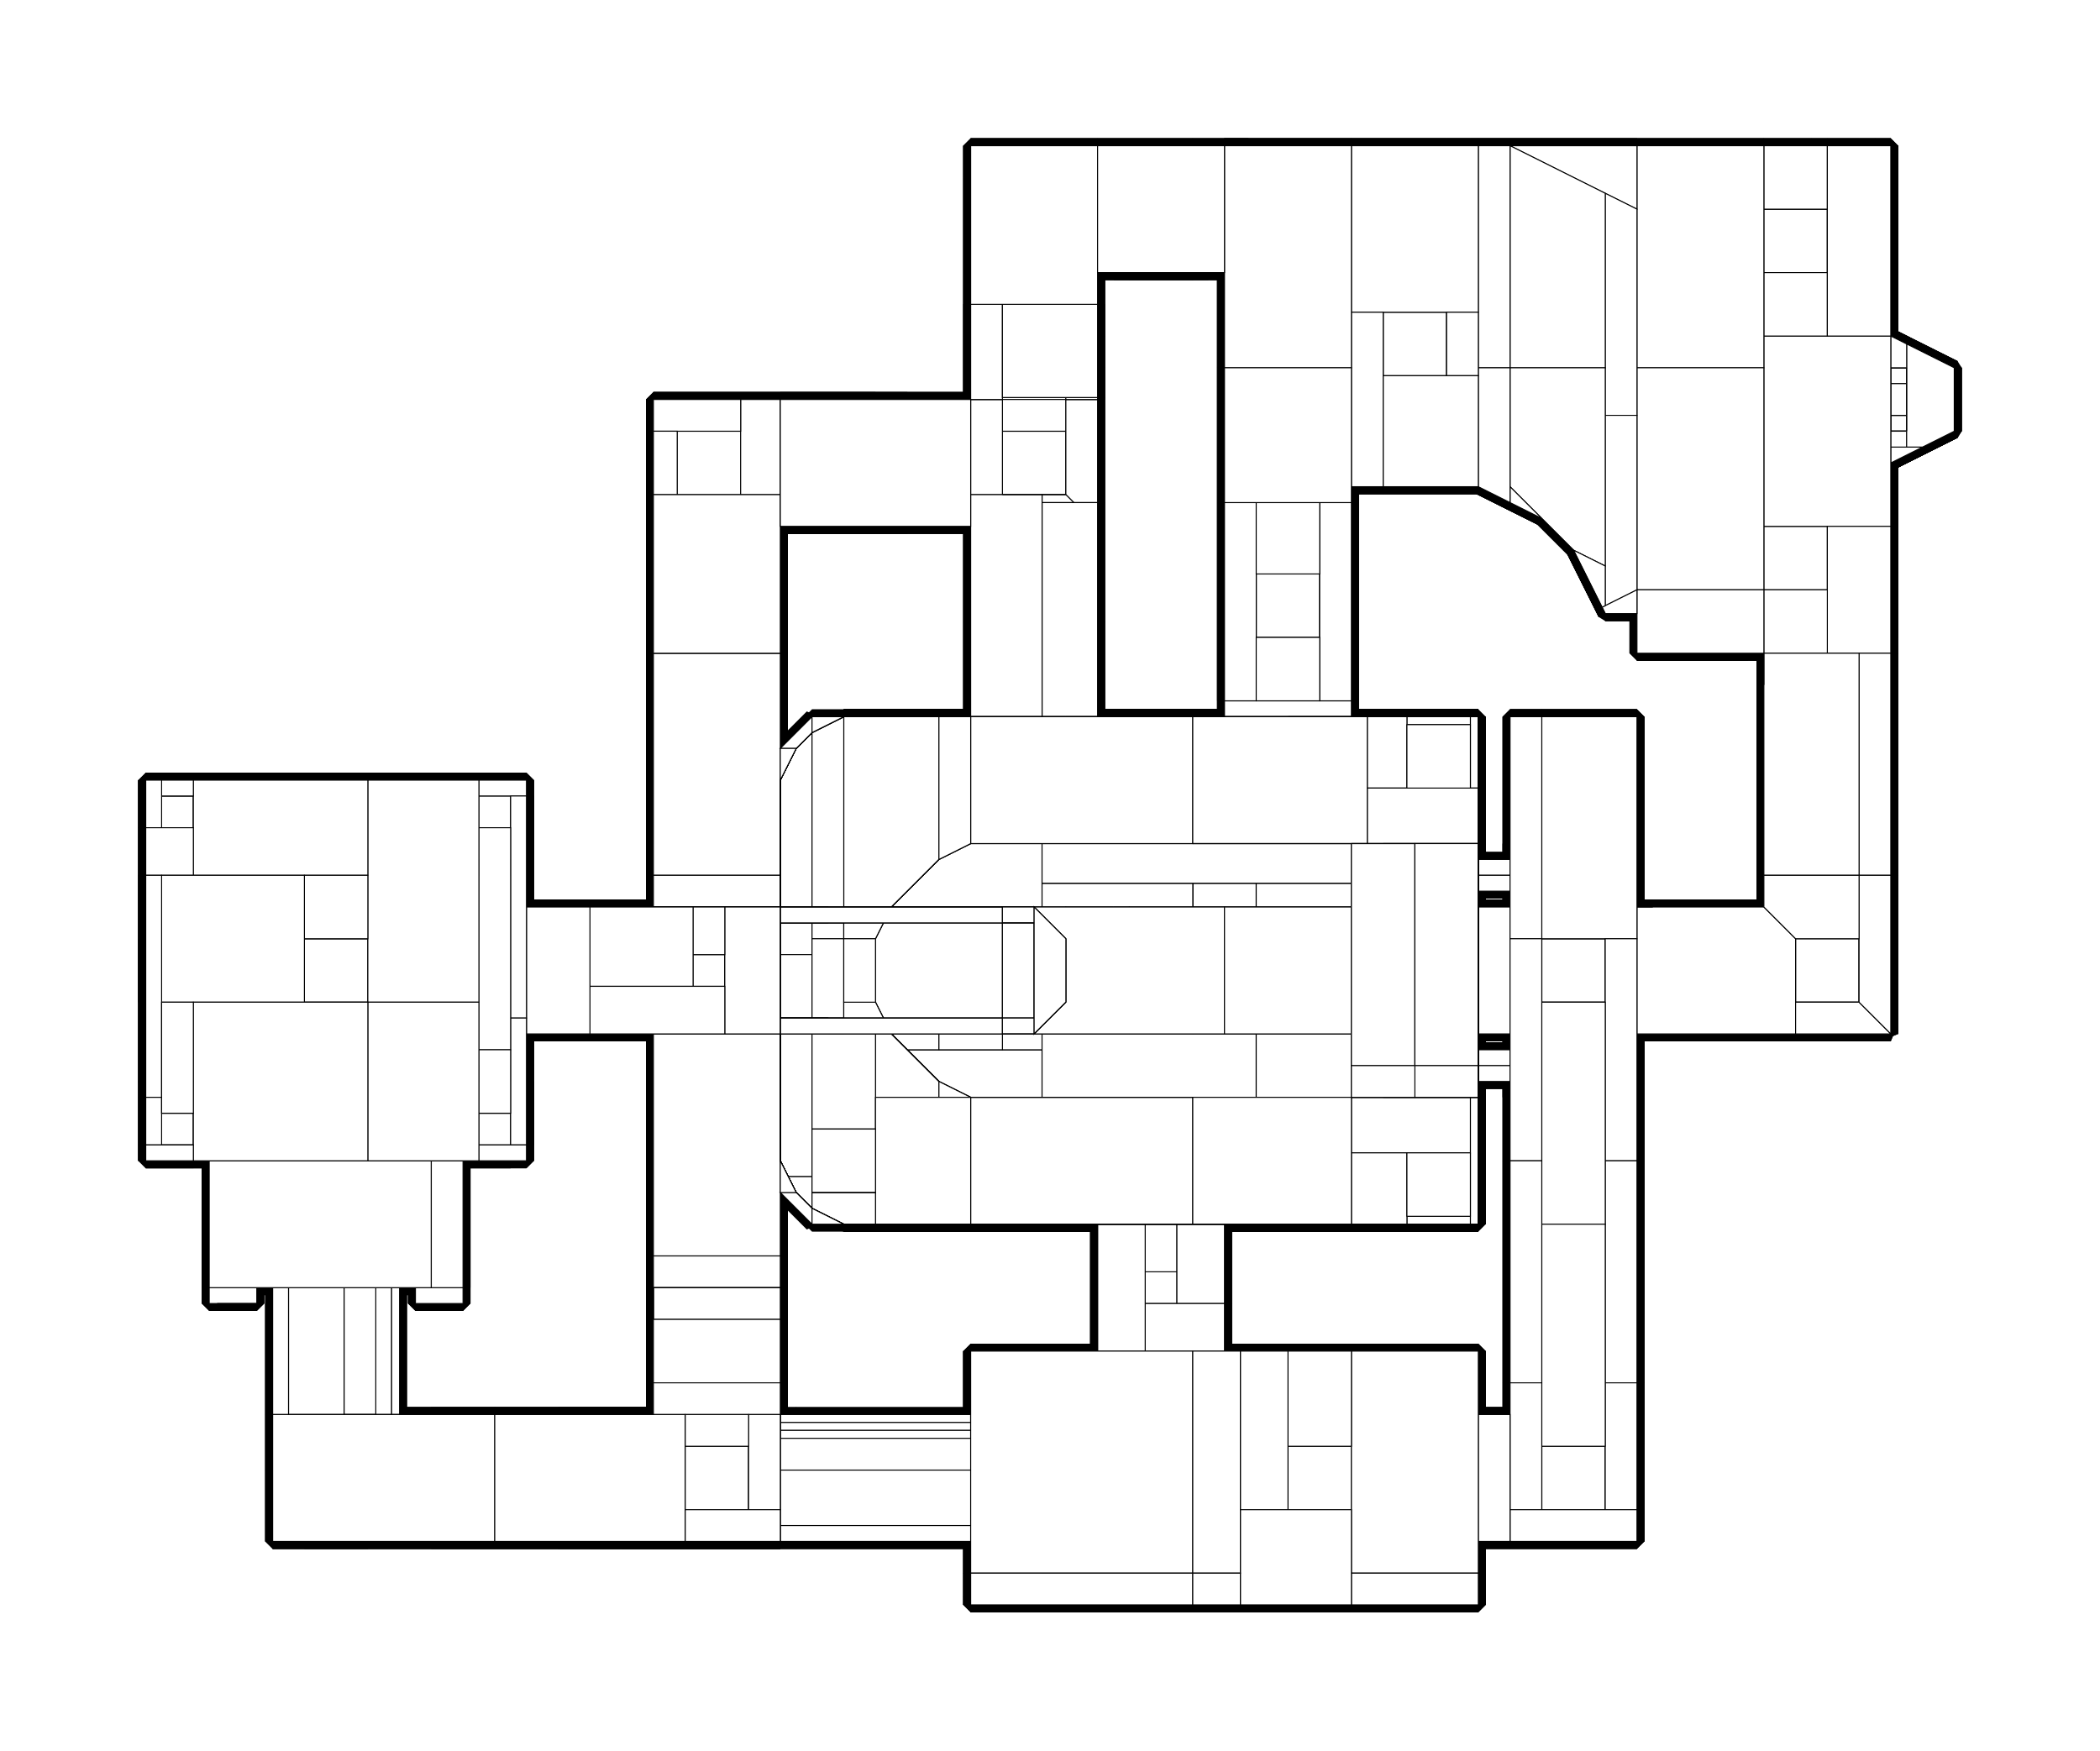 <?xml version="1.0" encoding="utf-8" ?>
<svg baseProfile="tiny" height="100%" version="1.2" viewBox="-1235.0 -275.0 2118.0 1766.0" width="100%" xmlns="http://www.w3.org/2000/svg" xmlns:ev="http://www.w3.org/2001/xml-events" xmlns:xlink="http://www.w3.org/1999/xlink"><defs><g id="bsp_ref"><polygon points="-32,576 -184,576 -256,576 -256,576 -184,576 -32,576" /><polygon points="128,576 128,576 128,608 128,608" /><polygon points="32,832 128,832 128,832 32,832 -32,832 -32,832" /><polygon points="32,736 32,672 32,672 32,736" /><polygon points="96,736 32,736 32,736 96,736" /><polygon points="96,672 96,736 96,736 96,672" /><polygon points="96,672 96,576 128,576 128,608 128,736 96,736" /><polygon points="32,672 96,672 96,672 32,672" /><polygon points="32,616 32,576 96,576 96,672 32,672" /><polygon points="32,768 32,736 96,736 128,736 128,832 32,832" /><polygon points="-336,768 -352,736 -288,736 -224,736 -184,736 -184,768 -184,832 -256,832 -288,816" /><polygon points="-224,672 -224,736 -288,736 -288,672" /><polygon points="-288,592 -256,576 -184,576 -184,616 -184,672 -224,672 -288,672 -352,672 -336,640" /><polygon points="-32,768 32,768 32,832 -32,832 -184,832 -184,768" /><polygon points="-160,736 -160,672 -96,672 -96,736" /><polygon points="-160,736 -96,736 -32,736 -32,768 -184,768 -184,736" /><polygon points="-32,736 -32,672 -32,616 32,616 32,672 32,736 32,768 -32,768" /><polygon points="-32,616 -32,672 -96,672 -160,672 -184,672 -184,616" /><polygon points="-32,576 32,576 32,616 -32,616 -184,616 -184,576" /><polygon points="-160,672 -160,736 -160,736 -160,672" /><polygon points="-96,672 -32,672 -32,672 -96,672" /><polygon points="-32,672 -32,736 -32,736 -32,672" /><polygon points="-32,736 -96,736 -96,736 -32,736" /><polygon points="-96,736 -96,672 -96,672 -96,736" /><polygon points="-288,672 -288,672 -352,672 -352,672" /><polygon points="-184,672 -160,672 -160,672 -184,672 -224,672 -224,672" /><polygon points="-336,640 -352,672 -352,672 -336,640" /><polygon points="-256,576 -288,592 -288,592 -256,576" /><polygon points="-288,672 -288,736 -288,736 -288,672" /><polygon points="-224,736 -224,672 -224,672 -224,736" /><polygon points="-288,816 -256,832 -256,832 -288,816" /><polygon points="-352,736 -336,768 -336,768 -352,736" /><polygon points="-32,576 -184,576 -256,576 -256,576 -32,576" /><polygon points="128,576 128,576 96,576 32,576 -32,576 -32,576" /><polygon points="128,768 128,768 128,768 128,832 128,832" /><polygon points="128,736 128,672 128,640 128,640 128,672 128,736 128,768 128,768" /><polygon points="128,608 128,616 128,640 128,672 128,736 128,768 128,832 128,832 128,736 128,608" /><polygon points="128,616 128,608 128,576 128,576 128,640 128,640 128,640" /><polygon points="-256,832 -288,816 -320,784 -288,784 -224,784 -184,784 -184,832" /><polygon points="-224,784 -288,784 -320,784 -288,816 -256,832 -184,832 -184,784" /><polygon points="-288,736 -288,784 -320,784 -336,768 -352,736" /><polygon points="-336,768 -320,784 -288,784 -288,736 -352,736" /><polygon points="-184,768 -184,736 -224,736 -224,784 -184,784" /><polygon points="-224,784 -224,736 -184,736 -184,768 -184,784" /><polygon points="-224,672 -224,736 -224,784 -288,784 -288,736 -288,672" /><polygon points="-224,784 -224,736 -224,672 -288,672 -288,736 -288,784" /><polygon points="-288,592 -256,576 -184,576 -184,616 -184,672 -224,672 -288,672 -352,672 -336,640" /><polygon points="-184,616 -184,576 -256,576 -288,592 -336,640 -352,672 -288,672 -224,672 -184,672" /><polygon points="-32,832 -184,832 -184,784 -184,768 -160,768 -96,768 -32,768 32,768 32,832" /><polygon points="-32,768 -96,768 -160,768 -184,768 -184,784 -184,832 -32,832 32,832 32,768" /><polygon points="-160,736 -184,736 -184,768 -160,768" /><polygon points="-184,768 -184,736 -160,736 -160,768" /><polygon points="-160,768 -160,736 -160,672 -96,672 -96,736 -96,768" /><polygon points="-160,672 -160,736 -160,768 -96,768 -96,736 -96,672" /><polygon points="-32,736 -96,736 -96,768 -32,768" /><polygon points="-96,768 -96,736 -32,736 -32,768" /><polygon points="32,736 32,672 32,616 -32,616 -32,672 -32,736 -32,768 32,768" /><polygon points="-32,736 -32,672 -32,616 32,616 32,672 32,736 32,768 -32,768" /><polygon points="-32,616 -32,672 -96,672 -160,672 -184,672 -184,616" /><polygon points="-160,672 -96,672 -32,672 -32,616 -184,616 -184,672" /><polygon points="32,768 32,736 96,736 128,736 128,768 128,832 32,832" /><polygon points="128,768 128,736 96,736 32,736 32,768 32,832 128,832" /><polygon points="96,736 96,672 128,672 128,736" /><polygon points="96,672 96,736 128,736 128,672" /><polygon points="128,616 128,640 128,672 96,672 32,672 32,616" /><polygon points="96,672 128,672 128,640 128,616 32,616 32,672" /><polygon points="-32,576 128,576 128,608 128,616 32,616 -32,616 -184,616 -184,576" /><polygon points="-32,616 32,616 128,616 128,608 128,576 -32,576 -184,576 -184,616" /><polygon points="-288,592 -288,592 -256,576 -256,576" /><polygon points="-96,672 -96,672 -96,736 -96,736" /><polygon points="32,672 32,672 32,736 32,736" /><polygon points="96,672 96,672 32,672 32,672" /><polygon points="96,736 96,736 96,672 96,672" /><polygon points="32,736 32,736 96,736 96,736" /><polygon points="-32,736 -32,736 -32,672 -32,672" /><polygon points="-96,736 -96,736 -32,736 -32,736" /><polygon points="-32,672 -32,672 -96,672 -96,672" /><polygon points="-224,672 -224,672 -224,736 -224,736" /><polygon points="-160,736 -160,736 -160,672 -160,672" /><polygon points="-184,672 -160,672 -160,672 -224,672 -224,672" /><polygon points="-288,736 -288,736 -288,672 -288,672" /><polygon points="-288,672 -288,672 -352,672 -352,672" /><polygon points="-352,672 -352,672 -336,640 -336,640" /><polygon points="-336,768 -336,768 -352,736 -352,736" /><polygon points="32,832 128,832 128,832 128,832 -32,832 -32,832" /><polygon points="-256,832 -256,832 -288,816 -288,816" /><polygon points="-32,832 -184,832 -256,832 -256,832 -184,832 -32,832" /><polygon points="-288,592 -288,592 -336,640 -336,640" /><polygon points="-184,736 -160,736 -160,736 -184,736 -224,736 -224,736" /><polygon points="-288,736 -288,736 -352,736 -352,736" /><polygon points="-320,784 -336,768 -336,768 -288,816 -288,816" /><polygon points="-96,640 128,640 128,640 0,640 -112,640 -112,640" /><polygon points="-112,768 -128,768 -336,768 -336,768 -224,768 -112,768" /><polygon points="-288,672 -288,736 -224,736 -224,672" /><polygon points="-96,672 -96,640 -112,640 -160,640 -160,672 -160,736 -128,736 -96,736" /><polygon points="-288,672 -224,672 -160,672 -160,640 -336,640 -352,672" /><polygon points="-128,736 -160,736 -224,736 -288,736 -352,736 -336,768 -128,768" /><polygon points="-112,768 -32,768 -32,736 -96,736 -128,736 -128,768" /><polygon points="-32,672 -32,736 -32,768 32,768 32,736 32,672" /><polygon points="128,768 128,736 96,736 32,736 32,768" /><polygon points="96,672 96,736 128,736 128,672" /><polygon points="-32,672 32,672 96,672 128,672 128,640 -96,640 -96,672" /><polygon points="-160,736 -160,736 -184,736 -224,736 -224,736" /><polygon points="-288,736 -288,736 -352,736 -352,736" /><polygon points="-448,384 -448,384 -448,384 -448,416 -448,416" /><polygon points="-448,768 -448,768 -448,800 -448,800" /><polygon points="128,768 128,768 128,832 128,832" /><polygon points="128,768 128,736 128,736 128,736 128,736 128,768" /><polygon points="128,576 128,576 128,608 128,640 128,640" /><polygon points="128,736 128,672 144,672 144,736" /><polygon points="128,736 144,736 144,736 128,736" /><polygon points="144,672 128,672 128,672 144,672" /><polygon points="144,736 144,672 144,672 144,688 144,720 144,736" /><polygon points="-112,640 -224,640 -336,640 -336,640 -160,640 -112,640" /><polygon points="-432,640 -448,640 -448,640 -432,640" /><polygon points="0,768 128,768 128,768 32,768 -32,768 -112,768 -112,768" /><polygon points="-336,768 -336,768 -384,768 -416,768 -432,768 -432,768 -432,768" /><polygon points="-448,768 -432,768 -432,768 -448,768" /><polygon points="-224,768 -336,768 -432,768 -448,768 -448,640 -432,640 -336,640 -224,640" /><polygon points="0,768 -112,768 -224,768 -224,640 -112,640 0,640" /><polygon points="128,640 128,672 128,736 128,768 0,768 0,640" /><polygon points="-576,800 -576,992 -576,1024 -576,1024 -576,1024 -576,928 -576,800" /><polygon points="-576,576 -576,608 -576,640 -576,736 -576,768 -576,800 -576,800 -576,704 -576,576" /><polygon points="-448,384 -576,384 -576,384 -448,384" /><polygon points="-576,1024 -448,1024 -448,1024 -576,1024" /><polygon points="-552,736 -488,736 -488,768 -576,768 -576,736" /><polygon points="-576,640 -552,640 -552,672 -552,736 -576,736" /><polygon points="-552,672 -552,640 -488,640 -488,672" /><polygon points="-576,800 -576,768 -488,768 -448,768 -448,800 -448,992 -576,992" /><polygon points="-448,992 -448,1024 -576,1024 -576,992" /><polygon points="-448,768 -488,768 -488,736 -488,672 -488,640 -448,640" /><polygon points="-576,576 -576,384 -448,384 -448,416 -448,608 -576,608" /><polygon points="-448,608 -448,640 -488,640 -552,640 -576,640 -576,608" /><polygon points="-552,672 -488,672 -488,672 -552,672" /><polygon points="-488,736 -552,736 -552,736 -488,736" /><polygon points="-488,672 -488,736 -488,736 -488,672" /><polygon points="-552,736 -552,672 -552,672 -552,736" /><polygon points="-488,736 -552,736 -552,672 -488,672" /><polygon points="-448,352 -448,352 -448,352 -448,384 -448,384" /><polygon points="-448,1024 -448,1024 -448,1056 -448,1056 -448,1056" /><polygon points="-576,1056 -576,1056 -576,1056 -576,1024 -576,1024" /><polygon points="-576,384 -576,384 -576,352 -576,352 -576,352" /><polygon points="-448,352 -576,352 -576,352 -448,352" /><polygon points="-448,384 -576,384 -576,352 -448,352" /><polygon points="-576,1056 -448,1056 -448,1056 -576,1056" /><polygon points="-448,1056 -576,1056 -576,1024 -448,1024" /><polygon points="-448,320 -448,320 -448,320 -448,352 -448,352" /><polygon points="-448,1056 -448,1056 -448,1088 -448,1088 -448,1088" /><polygon points="-576,1088 -576,1088 -576,1088 -576,1056 -576,1056" /><polygon points="-576,352 -576,352 -576,320 -576,320 -576,320" /><polygon points="-448,320 -576,320 -576,320 -448,320" /><polygon points="-448,352 -576,352 -576,320 -448,320" /><polygon points="-576,1088 -448,1088 -448,1088 -576,1088" /><polygon points="-448,1088 -576,1088 -576,1056 -448,1056" /><polygon points="-448,288 -448,288 -448,320 -448,320" /><polygon points="-448,1088 -448,1088 -448,1120 -448,1120" /><polygon points="-576,1120 -576,1120 -576,1088 -576,1088" /><polygon points="-576,320 -576,320 -576,288 -576,288" /><polygon points="-448,288 -576,288 -576,288 -448,288" /><polygon points="-448,320 -576,320 -576,288 -448,288" /><polygon points="-576,1120 -448,1120 -448,1120 -576,1120" /><polygon points="-448,1120 -576,1120 -576,1088 -448,1088" /><polygon points="-448,384 -448,352 -448,320 -448,288 -448,256 -448,256 -448,256 -448,384 -448,416 -448,416" /><polygon points="-448,416 -448,640 -448,640 -448,608 -448,416" /><polygon points="-448,800 -448,768 -448,768 -448,928 -448,928" /><polygon points="-448,800 -448,928 -448,1024 -448,1024 -448,1024 -448,992 -448,800" /><polygon points="-432,640 -448,640 -448,640 -432,640" /><polygon points="-448,768 -432,768 -432,768 -448,768" /><polygon points="-576,1152 -448,1152 -448,1152 -576,1152" /><polygon points="-576,480 -576,384 -576,384 -576,384 -576,576 -576,576" /><polygon points="-576,928 -576,1024 -576,1056 -576,1088 -576,1120 -576,1152 -576,1152 -576,1152 -576,1152 -576,1024 -576,992 -576,928" /><polygon points="-576,704 -576,800 -576,928 -576,928 -576,768 -576,704" /><polygon points="-576,480 -576,576 -576,704 -576,704 -576,640 -576,608 -576,480" /><polygon points="-448,256 -576,256 -576,256 -448,256" /><polygon points="-448,288 -576,288 -576,256 -448,256" /><polygon points="-576,1120 -448,1120 -448,1152 -576,1152" /><polygon points="-448,1280 -448,1280 -576,1280 -576,1280 -576,1280" /><polygon points="-448,128 -576,128 -576,128 -416,128 -416,128 -416,128" /><polygon points="-416,128 -416,128 -416,256 -416,256" /><polygon points="-448,128 -416,128 -416,256 -448,256" /><polygon points="128,672 128,672 128,688" /><polygon points="128,736 128,720 128,736" /><polygon points="144,672 128,672 128,688 144,688" /><polygon points="128,736 144,736 144,720 128,720" /><polygon points="-576,128 -448,128 -448,256 -576,256" /><polygon points="-576,1152 -576,1280 -576,1280 -576,1152" /><polygon points="-576,1152 -448,1152 -448,1280 -576,1280" /><polygon points="-576,1280 -576,1280 -608,1280 -608,1280" /><polygon points="-416,128 -416,128 -384,128 -384,128 -384,128" /><polygon points="-384,256 -384,256 -384,256 -416,256 -416,256" /><polygon points="-416,256 -416,256 -448,256 -448,256 -416,256" /><polygon points="-384,128 -384,128 -384,256 -384,256" /><polygon points="-416,128 -384,128 -384,256 -416,256" /><polygon points="128,720 128,688 128,672 128,672 128,736 128,736" /><polygon points="128,672 128,672 128,672 128,640 128,640 128,672" /><polygon points="128,688 128,720 144,720 144,688" /><polygon points="-608,1152 -608,1280 -608,1280 -608,1152" /><polygon points="-576,1152 -576,1280 -608,1280 -608,1152" /><polygon points="-608,1280 -576,1280 -448,1280 -448,1280 -640,1280 -640,1280" /><polygon points="-384,128 -384,128 -352,128 -352,128" /><polygon points="-352,256 -352,256 -384,256 -384,256" /><polygon points="-352,128 -352,128 -352,256 -352,256" /><polygon points="-384,128 -352,128 -352,256 -384,256" /><polygon points="-640,1152 -640,1152 -608,1152 -608,1152" /><polygon points="-608,1152 -608,1152 -576,1152 -576,1152 -608,1152" /><polygon points="-640,1152 -640,1280 -640,1280 -640,1152" /><polygon points="-608,1280 -640,1280 -640,1152 -608,1152" /><polygon points="-384,688 -384,720 -384,720 -384,688" /><polygon points="-384,688 -416,688 -416,720 -384,720" /><polygon points="-416,720 -416,688 -416,688 -416,720" /><polygon points="-416,688 -384,688 -384,688 -416,688" /><polygon points="-384,720 -416,720 -416,720 -384,720" /><polygon points="-488,672 -552,672 -552,736 -488,736" /><polygon points="-488,736 -552,736 -552,736 -488,736" /><polygon points="-552,672 -488,672 -488,672 -552,672" /><polygon points="-488,672 -488,736 -488,736 -488,672" /><polygon points="-552,736 -552,672 -552,672 -552,736" /><polygon points="-640,1280 -448,1280 -448,1280 -480,1280 -672,1280 -672,1280" /><polygon points="-352,128 -384,128 -416,128 -576,128 -576,128 -352,128" /><polygon points="-448,416 -448,608 -448,640 -448,640 -448,416" /><polygon points="-448,384 -448,256 -448,256 -448,384" /><polygon points="-448,928 -448,992 -448,1024 -448,1056 -448,1152 -448,1152 -448,1152 -448,1120 -448,1088 -448,1056 -448,1024 -448,928" /><polygon points="-448,1024 -448,1024 -448,1056 -448,1056" /><polygon points="-448,1152 -448,1280 -448,1280 -448,1280 -448,1152" /><polygon points="-32,576 -256,576 -256,576 -32,576" /><polygon points="128,576 128,576 128,576 -32,576 -32,576" /><polygon points="-416,256 -384,256 -352,256 -320,256 -320,256 -448,256 -448,256" /><polygon points="-320,128 -320,128 -320,256 -320,256" /><polygon points="-352,128 -320,128 -320,256 -352,256" /><polygon points="128,576 128,576 128,608 128,608" /><polygon points="-416,640 -384,640 -336,640 -336,640 -432,640 -432,640 -432,640" /><polygon points="-256,576 -288,592 -288,592 -256,576" /><polygon points="-288,592 -288,592 -336,640 -336,640 -336,640 -336,640" /><polygon points="-352,672 -336,640 -384,640 -384,672" /><polygon points="-336,768 -352,736 -384,736 -384,768" /><polygon points="-352,672 -384,672 -384,688 -384,720 -384,736 -352,736" /><polygon points="-352,672 -352,736 -352,736 -352,672" /><polygon points="-352,736 -336,768 -336,768 -352,736" /><polygon points="-336,640 -352,672 -352,672 -336,640" /><polygon points="-384,688 -384,672 -384,640 -416,640 -416,688" /><polygon points="-416,768 -384,768 -384,736 -384,720 -416,720" /><polygon points="-432,768 -416,768 -416,720 -416,688 -416,640 -432,640 -448,640 -448,768" /><polygon points="128,832 128,832 -32,832 -32,832" /><polygon points="-32,832 -256,832 -256,832 -184,832 -32,832" /><polygon points="-288,816 -256,832 -256,832 -288,816" /><polygon points="-336,768 -336,768 -336,768 -336,768 -320,784 -288,816 -288,816" /><polygon points="-576,384 -576,256 -576,256 -576,256 -576,288 -576,320 -576,352 -576,384 -576,480 -576,480" /><polygon points="-576,160 -576,256 -576,384 -576,384 -576,160" /><polygon points="-576,160 -576,128 -576,128 -576,256 -576,256" /><polygon points="-448,384 -448,384 -576,384 -576,384" /><polygon points="-552,736 -552,768 -488,768 -488,736" /><polygon points="-552,736 -552,672 -552,640 -576,640 -576,704 -576,768 -552,768" /><polygon points="-488,640 -552,640 -552,672 -488,672" /><polygon points="-448,928 -448,768 -488,768 -552,768 -576,768 -576,928 -576,992 -448,992" /><polygon points="-576,992 -576,1024 -448,1024 -448,992" /><polygon points="-448,768 -448,640 -488,640 -488,672 -488,736 -488,768" /><polygon points="-448,416 -448,384 -576,384 -576,480 -576,608 -448,608" /><polygon points="-576,608 -576,640 -552,640 -488,640 -448,640 -448,608" /><polygon points="-672,1152 -672,1280 -672,1280 -672,1152" /><polygon points="-640,1280 -672,1280 -672,1152 -640,1152" /><polygon points="224,-128 128,-128 0,-128 0,-128 24,-128 224,-128" /><polygon points="256,960 256,832 256,832 256,832 256,832 256,960" /><polygon points="256,1136 256,1088 256,1088 256,1136" /><polygon points="256,1344 256,1296 256,1296 256,1344" /><polygon points="416,192 416,192 416,192 416,192 416,344 416,344" /><polygon points="384,344 416,344 416,344 416,344 384,344" /><polygon points="416,-128 416,-112 400,-112 384,-112 384,-128" /><polygon points="336,-128 352,-128 352,-112 336,-112" /><polygon points="352,-112 352,-128 384,-128 384,-112" /><polygon points="416,-112 416,-48 400,-48 400,-112" /><polygon points="320,-128 320,-48 320,96 256,96 256,-128" /><polygon points="320,96 320,176 320,248 256,216 256,96" /><polygon points="320,-48 320,-128 336,-128 336,-112 336,-48" /><polygon points="384,64 384,-48 400,-48 416,-48 416,64" /><polygon points="352,-48 384,-48 384,64 384,176 352,176" /><polygon points="384,176 384,192 384,344 352,280 352,176" /><polygon points="320,96 320,-48 336,-48 352,-48 352,176 320,176" /><polygon points="352,176 352,280 320,248 320,176" /><polygon points="384,192 416,192 416,344 384,344" /><polygon points="416,192 384,192 384,192 416,192" /><polygon points="384,64 416,64 416,64 384,64" /><polygon points="336,-48 336,-112 336,-112 336,-48" /><polygon points="352,-112 384,-112 400,-112 400,-112 336,-112 336,-112" /><polygon points="400,-112 400,-48 400,-48 400,-112" /><polygon points="384,192 384,176 384,64 384,64 384,192" /><polygon points="320,248 320,248 256,216 256,216" /><polygon points="384,344 384,344 352,280 352,280" /><polygon points="256,1344 256,1344 192,1344 192,1344" /><polygon points="0,-16 0,-128 128,-128 128,96 0,96" /><polygon points="128,96 128,216 128,320 0,320 0,208 0,96" /><polygon points="128,320 128,432 128,448 0,448 0,432 0,320" /><polygon points="128,-128 224,-128 256,-128 256,96 128,96" /><polygon points="256,96 256,216 144,216 128,216 128,96" /><polygon points="-128,128 -128,208 -128,352 -256,352 -256,256 -256,128" /><polygon points="-128,352 -128,432 -128,448 -256,448 -256,432 -256,352" /><polygon points="248,520 248,456 248,448 256,448 256,520" /><polygon points="184,456 184,448 248,448 248,456" /><polygon points="184,448 184,456 184,520 144,520 144,448" /><polygon points="184,520 248,520 256,520 256,576 160,576 144,576 144,520" /><polygon points="-32,576 -256,576 -256,448 -128,448 -32,448" /><polygon points="0,448 128,448 144,448 144,520 144,576 128,576 -32,576 -32,448" /><polygon points="256,960 248,960 248,952 248,888 248,832 256,832" /><polygon points="224,1088 256,1088 256,1136 128,1136 128,1088" /><polygon points="256,1296 256,1344 192,1344 128,1344 128,1312 128,1296" /><polygon points="160,832 248,832 248,888 184,888 128,888 128,832" /><polygon points="248,960 224,960 184,960 184,952 248,952" /><polygon points="184,888 184,952 184,960 128,960 128,888" /><polygon points="-32,960 -128,960 -160,960 -256,960 -256,832 -32,832" /><polygon points="128,832 128,888 128,960 0,960 -32,960 -32,832" /><polygon points="-128,960 -32,960 0,960 0,1088 -128,1088" /><polygon points="-184,1312 -184,1272 -184,1088 -128,1088 0,1088 40,1088 40,1312" /><polygon points="40,1344 -32,1344 -184,1344 -184,1336 -184,1312 40,1312" /><polygon points="128,1088 128,1136 128,1152 128,1280 128,1296 128,1312 40,1312 40,1088" /><polygon points="128,1312 128,1344 40,1344 40,1312" /><polygon points="-320,128 -256,128 -256,256 -320,256" /><polygon points="-384,448 -288,448 -288,592 -336,640 -384,640" /><polygon points="-288,448 -256,448 -256,576 -288,592" /><polygon points="-448,640 -448,512 -432,480 -416,464 -416,672 -416,688 -448,688" /><polygon points="-416,688 -416,768 -416,864 -416,912 -440,912 -448,896 -448,768 -448,688" /><polygon points="-416,912 -416,928 -416,944 -432,928 -440,912" /><polygon points="-416,464 -384,448 -384,640 -384,672 -416,672" /><polygon points="-384,672 -384,736 -384,768 -416,768 -416,688 -416,672" /><polygon points="-336,640 -352,672 -384,672 -384,640" /><polygon points="-352,736 -336,768 -352,768 -384,768 -384,736" /><polygon points="-352,768 -336,768 -288,816 -288,832 -352,832" /><polygon points="-384,672 -352,672 -352,736 -384,736" /><polygon points="-416,768 -384,768 -352,768 -352,832 -352,864 -416,864" /><polygon points="-288,816 -256,832 -288,832" /><polygon points="-352,960 -352,928 -352,864 -352,832 -288,832 -256,832 -256,960" /><polygon points="-384,960 -416,944 -416,928 -352,928 -352,960" /><polygon points="-464,640 -448,640 -448,688 -448,768 -464,768 -576,768 -576,640" /><polygon points="-248,1088 -184,1088 -184,1272 -248,1272" /><polygon points="-256,1296 -256,1280 -256,1152 -256,1088 -248,1088 -248,1272 -248,1312 -256,1312" /><polygon points="-248,1312 -248,1336 -256,1336 -256,1312" /><polygon points="-256,1152 -256,1280 -432,1280 -432,1152" /><polygon points="-256,1344 -256,1336 -248,1336 -184,1336 -184,1344" /><polygon points="-432,1280 -448,1280 -448,1152 -432,1152" /><polygon points="-672,1280 -704,1280 -704,1152 -672,1152" /><polygon points="-256,432 -256,448 -256,448 -256,432" /><polygon points="-256,256 -256,352 -256,432 -256,432 -256,256" /><polygon points="0,208 0,320 0,432 0,432 0,208" /><polygon points="0,-16 0,96 0,208 0,208 0,0 0,-16" /><polygon points="128,320 128,216 128,216 128,432 128,432" /><polygon points="128,216 144,216 144,216 128,216" /><polygon points="256,216 256,216 144,216 144,216" /><polygon points="-128,128 -128,128 -128,128 -128,208 -128,208" /><polygon points="-576,160 -576,384 -576,384 -576,224 -576,160" /><polygon points="-352,128 -576,128 -576,128 -488,128 -448,128 -352,128" /><polygon points="-448,384 -448,256 -448,256 -448,384" /><polygon points="-320,256 -256,256 -256,256 -448,256 -448,256" /><polygon points="-576,384 -448,384 -448,384 -576,384" /><polygon points="-448,1056 -448,1024 -448,1056 -448,1152 -448,1152 -448,1152" /><polygon points="-448,1152 -448,1152 -448,1160" /><polygon points="-352,864 -352,864 -416,864 -416,864" /><polygon points="128,576 128,576 128,608 128,608" /><polygon points="144,576 160,576 160,576 128,576 128,576" /><polygon points="160,576 256,576 256,576 160,576" /><polygon points="248,520 184,520 184,520 248,520" /><polygon points="184,520 184,456 184,456 184,520" /><polygon points="184,456 248,456 248,456 184,456" /><polygon points="248,456 248,520 248,520 248,456" /><polygon points="-432,480 -448,512 -448,512 -432,480" /><polygon points="-384,448 -416,464 -416,464 -384,448" /><polygon points="-416,464 -432,480 -432,480 -416,464" /><polygon points="224,1088 128,1088 40,1088 0,1088 0,1088 224,1088" /><polygon points="-416,928 -416,912 -416,864 -416,864 -416,928" /><polygon points="-128,960 -128,960 -160,960 -160,960" /><polygon points="248,960 256,960 256,960 224,960 224,960" /><polygon points="184,952 184,888 184,888 184,952" /><polygon points="184,888 248,888 248,888 184,888" /><polygon points="248,952 184,952 184,952 248,952" /><polygon points="248,888 248,952 248,952 248,888" /><polygon points="-352,864 -352,928 -352,928 -352,864" /><polygon points="0,960 0,960 0,1088 0,1088" /><polygon points="-256,1152 -256,1152 -256,1152 -256,1088 -256,1088" /><polygon points="128,1152 128,1152 128,1280 128,1280" /><polygon points="128,1296 128,1280 128,1280 128,1280 128,1296" /><polygon points="256,1136 256,1136 192,1136 128,1136 128,1136" /><polygon points="-184,1272 -184,1312 -184,1336 -184,1336 -184,1272" /><polygon points="-248,1272 -184,1272 -184,1272 -248,1272" /><polygon points="-184,1336 -248,1336 -248,1336 -184,1336" /><polygon points="-248,1336 -248,1312 -248,1272 -248,1272 -248,1336" /><polygon points="-432,1280 -256,1280 -256,1280 -448,1280 -448,1280" /><polygon points="-448,1024 -576,1024 -576,1056 -448,1056" /><polygon points="-704,1152 -704,1280 -704,1280 -704,1152" /><polygon points="-320,128 -320,128 -352,128 -352,128" /><polygon points="-448,1056 -448,1152 -448,1280 -448,1280 -448,1152 -448,1056" /><polygon points="128,576 128,576 -32,576 -32,576" /><polygon points="128,608 128,832 128,832 128,768 128,736 128,672 128,640 128,608" /><polygon points="-288,592 -288,592 -336,640 -336,640" /><polygon points="-32,832 -256,832 -256,832 -32,832" /><polygon points="-336,768 -336,768 -288,816 -288,816" /><polygon points="-576,1152 -576,1152 -608,1152 -640,1152 -672,1152 -672,1152" /><polygon points="-576,1024 -576,1024 -576,1152 -576,1152" /><polygon points="-576,128 -576,128 -576,160 -576,160" /><polygon points="-448,1024 -448,1024 -576,1024 -576,1024" /><polygon points="400,-48 400,-48 384,-48 352,-48 336,-48 336,-48" /><polygon points="400,-112 400,-48 336,-48 336,-112" /><polygon points="248,520 184,520 184,456 248,456" /><polygon points="248,952 184,952 184,888 248,888" /><polygon points="-352,864 -352,928 -416,928 -416,864" /><polygon points="-352,928 -352,928 -416,928 -416,928" /><polygon points="-184,1336 -248,1336 -248,1272 -184,1272" /><polygon points="416,192 416,64 416,64 416,192" /><polygon points="416,192 384,192 384,64 416,64" /><polygon points="-128,128 -128,128 -256,128 -256,128" /><polygon points="-128,96 -128,128 -256,128 -256,96" /><polygon points="128,1152 128,1152 128,1136 128,1136 128,1152" /><polygon points="160,1152 160,1152 160,1280 160,1280" /><polygon points="128,1152 160,1152 160,1280 128,1280" /><polygon points="-704,1280 -704,1280 -736,1280 -736,1280 -736,1280" /><polygon points="-736,1152 -736,1152 -736,1152 -704,1152 -704,1152" /><polygon points="-736,1152 -736,1280 -736,1280 -736,1152" /><polygon points="-704,1280 -736,1280 -736,1152 -704,1152" /><polygon points="416,64 416,64 416,64 416,-48 416,-112 416,-128 416,-128 416,64" /><polygon points="480,192 480,192 416,192 416,192" /><polygon points="416,64 416,64 480,64 480,64" /><polygon points="480,192 480,64 480,64 480,192" /><polygon points="480,192 416,192 416,64 480,64" /><polygon points="-128,96 -128,96 -128,128 -128,128 -128,96" /><polygon points="-128,96 -128,96 -256,96 -256,96" /><polygon points="-128,64 -128,96 -256,96 -256,64" /><polygon points="128,608 128,800 128,832 128,832 128,608" /><polygon points="256,576 256,576 192,576 160,576" /><polygon points="128,832 160,832 160,832 128,832" /><polygon points="256,832 256,832 248,832 160,832 160,832" /><polygon points="128,608 128,576 192,576 192,800 128,800" /><polygon points="-256,1152 -256,1160 -256,1168 -256,1152" /><polygon points="160,1152 128,1152 192,1152 192,1152 192,1152" /><polygon points="128,1152 160,1152 160,1152 128,1152" /><polygon points="128,1152 128,1136 192,1136 192,1152" /><polygon points="160,1280 160,1280 128,1280 128,1280 160,1280" /><polygon points="192,1152 192,1152 192,1280 192,1280" /><polygon points="160,1152 192,1152 192,1280 160,1280" /><polygon points="128,1296 128,1280 160,1280 192,1280 192,1296" /><polygon points="-640,768 -576,768 -576,768 -704,768 -704,768 -704,768 -704,768 -704,768 -704,768 -704,768" /><polygon points="-640,768 -640,640 -576,640 -576,768" /><polygon points="-736,1280 -736,1280 -768,1280 -768,1280 -768,1280" /><polygon points="-768,1152 -768,1152 -768,1152 -736,1152 -736,1152" /><polygon points="-768,1152 -768,1280 -768,1280 -768,1152" /><polygon points="-736,1280 -768,1280 -768,1152 -736,1152" /><polygon points="416,192 416,192 416,344 416,344" /><polygon points="416,-128 416,-128 416,64 416,64" /><polygon points="480,64 416,64 416,64 544,64 544,64" /><polygon points="544,192 544,64 544,64 544,192" /><polygon points="544,192 480,192 480,64 544,64" /><polygon points="-256,64 -256,64 -256,32 -256,32" /><polygon points="-128,64 -128,64 -128,96 -128,96 -128,64" /><polygon points="-128,32 -128,32 -128,64 -128,64" /><polygon points="-128,64 -128,64 -256,64 -256,64" /><polygon points="-128,32 -128,64 -256,64 -256,32" /><polygon points="-448,1160 -448,1152 -448,1152 -448,1168" /><polygon points="192,576 192,576 128,576 160,576" /><polygon points="256,832 256,832 160,832 192,832" /><polygon points="-256,1160 -256,1152 -256,1152" /><polygon points="192,1152 192,1152 224,1152 224,1152" /><polygon points="192,1280 192,1280 160,1280 160,1280 192,1280" /><polygon points="224,1280 224,1280 192,1280 192,1280" /><polygon points="224,1152 224,1152 224,1280 224,1280" /><polygon points="192,1152 224,1152 224,1280 192,1280" /><polygon points="-256,1160 -256,1152 -432,1152 -448,1152 -448,1160" /><polygon points="-768,1280 -768,1280 -800,1280 -800,1280" /><polygon points="-800,1152 -800,1152 -768,1152 -768,1152" /><polygon points="-800,1152 -800,1280 -800,1280 -800,1152" /><polygon points="-768,1280 -800,1280 -800,1152 -768,1152" /><polygon points="-488,224 -552,224 -552,224 -488,224" /><polygon points="-488,160 -488,224 -488,224 -488,160" /><polygon points="-552,160 -488,160 -488,160 -552,160" /><polygon points="-552,224 -552,160 -552,160 -552,224" /><polygon points="-488,160 -552,160 -552,224 -488,224" /><polygon points="672,368 672,352 672,352 672,368" /><polygon points="672,384 672,368 672,368 672,368 672,384 672,544 672,544" /><polygon points="672,192 672,192 672,192 672,192 672,352 672,352" /><polygon points="672,-48 672,-128 672,-128 672,64 672,64 672,64 672,64" /><polygon points="688,72 736,96 688,96 672,96 672,64" /><polygon points="688,160 688,96 736,96 736,160 704,176 688,176" /><polygon points="672,176 672,160 688,160 688,176" /><polygon points="672,192 672,176 688,176 704,176" /><polygon points="688,72 672,64 672,64 688,72" /><polygon points="736,96 736,96 736,160 736,160" /><polygon points="688,160 672,160 672,160 688,160" /><polygon points="672,96 688,96 688,96 672,96" /><polygon points="-1088,736 -1088,736 -1088,672 -1088,608 -1088,608" /><polygon points="-1088,512 -1088,608 -1088,608 -1088,608 -1088,512" /><polygon points="248,-128 416,-128 416,-128 416,-128 384,-128 352,-128 336,-128 320,-128 256,-128 224,-128 224,-128" /><polygon points="248,-128 224,-128 24,-128 24,-128 24,-128 192,-128 248,-128" /><polygon points="472,-128 416,-128 248,-128 248,-128 416,-128 472,-128" /><polygon points="256,448 256,576 256,576 256,576 256,576 256,520 256,448" /><polygon points="256,576 256,576 256,640 256,640" /><polygon points="256,800 256,768 256,768 256,832 256,832" /><polygon points="256,1136 256,1088 256,1088 256,1152 256,1152" /><polygon points="256,1296 256,1280 256,1280 256,1344 256,1344" /><polygon points="512,384 528,384 528,384 512,384" /><polygon points="416,384 512,384 512,384 416,384" /><polygon points="416,344 416,384 416,384 416,344" /><polygon points="416,192 416,192 480,192 544,192 544,192" /><polygon points="416,64 416,-128 472,-128 544,-128 544,-48 544,64" /><polygon points="592,-48 656,-48 672,-48 672,64 544,64 544,-48" /><polygon points="544,-128 592,-128 592,-112 592,-48 544,-48" /><polygon points="592,-128 656,-128 656,-112 592,-112" /><polygon points="656,-112 656,-128 672,-128 672,-48 656,-48" /><polygon points="592,-48 592,-112 592,-112 592,-48" /><polygon points="656,-48 592,-48 592,-48 656,-48" /><polygon points="592,-112 656,-112 656,-112 592,-112" /><polygon points="656,-112 656,-48 656,-48 656,-112" /><polygon points="544,64 672,64 672,96 672,160 672,176 672,192 640,192 544,192" /><polygon points="416,344 416,192 544,192 640,192 640,384 544,384 528,384 512,384 416,384" /><polygon points="640,192 672,192 672,352 672,368 672,384 640,384" /><polygon points="384,344 416,344 416,344 384,344" /><polygon points="320,248 320,248 256,216 256,216" /><polygon points="320,248 320,248 352,280 352,280" /><polygon points="288,1280 416,1280 416,1280 288,1280" /><polygon points="288,1280 288,1280 256,1280 256,1280" /><polygon points="416,448 416,448 416,640 416,640" /><polygon points="416,768 416,768 416,832 416,832" /><polygon points="416,768 432,768 432,768 416,768" /><polygon points="640,768 672,768 672,768 576,768 432,768 432,768 432,768" /><polygon points="640,768 432,768 416,768 416,672 416,640 432,640 544,640 640,736" /><polygon points="672,768 640,768 640,736" /><polygon points="544,416 544,384 640,384 672,384 672,544 672,608 544,608" /><polygon points="672,608 672,768 640,736 544,640 544,608" /><polygon points="432,640 416,640 416,640 432,640" /><polygon points="432,640 432,640 432,640 544,640 544,640" /><polygon points="544,416 544,608 544,640 544,640 544,608 544,416" /><polygon points="416,448 288,448 288,448 416,448" /><polygon points="288,1088 288,1120 288,1152 288,1152 288,1088" /><polygon points="288,448 288,576 288,576 288,576 288,576 288,448" /><polygon points="288,640 288,576 288,448 416,448 416,640 416,672 288,672" /><polygon points="416,672 416,768 416,832 416,896 288,896 288,832 288,768 288,672" /><polygon points="416,896 416,1056 416,1120 288,1120 288,1088 288,960 288,896" /><polygon points="416,1120 416,1280 288,1280 288,1152 288,1120" /><polygon points="288,640 256,640 256,640 288,640" /><polygon points="256,768 288,768 288,768 256,768" /><polygon points="288,672 288,768 256,768 256,640 288,640" /><polygon points="256,1152 256,1152 288,1152 288,1152" /><polygon points="288,1152 288,1280 256,1280 256,1152" /><polygon points="256,1344 256,1344 192,1344 192,1344" /><polygon points="-32,1344 -256,1344 -256,1344 -184,1344 -32,1344" /><polygon points="192,1344 -32,1344 -32,1344 40,1344 128,1344 192,1344" /><polygon points="-256,448 -256,448 -288,448 -384,448 -384,448" /><polygon points="-128,448 0,448 0,448 -32,448 -128,448" /><polygon points="-128,448 -128,448 0,448 0,448" /><polygon points="128,448 256,448 256,448 248,448 184,448 144,448 128,448" /><polygon points="-256,432 -256,448 -256,448 -256,432" /><polygon points="-256,256 -256,432 -256,432 -256,256" /><polygon points="-256,128 -256,96 -256,96 -256,96 -256,128" /><polygon points="-256,96 -256,64 -256,64 -256,64 -256,96" /><polygon points="0,448 0,432 0,432 0,448" /><polygon points="0,432 0,448 0,448 0,432" /><polygon points="0,-128 0,-128 0,-16 0,-16" /><polygon points="0,208 0,432 0,432 0,208" /><polygon points="128,216 128,216 128,432 128,432" /><polygon points="128,216 144,216 144,216 128,216" /><polygon points="256,216 256,216 144,216 144,216" /><polygon points="24,-128 24,-28 24,-28 24,-128" /><polygon points="0,-128 0,-16 0,0 8,-4 16,-12 24,-28 24,-128" /><polygon points="24,-28 16,-12 16,-12 24,-28" /><polygon points="8,-4 0,0 0,0 8,-4" /><polygon points="16,-12 8,-4 8,-4 16,-12" /><polygon points="128,432 128,448 128,448 128,432" /><polygon points="128,448 128,432 128,432 128,448" /><polygon points="-128,0 -128,32 -256,32 -256,0" /><polygon points="-128,128 -128,96 -128,64 -128,32 -128,0 -128,0 -128,0 -128,128 -128,208 -128,208" /><polygon points="-128,448 -128,432 -128,432 -128,448" /><polygon points="-128,32 -128,32 -256,32 -256,32" /><polygon points="-128,432 -128,448 -128,448 -128,432" /><polygon points="-128,208 -128,432 -128,432 -128,352 -128,208" /><polygon points="-576,128 -576,128 -576,160 -576,160" /><polygon points="-256,128 -256,128 -256,128 -320,128 -352,128 -352,128" /><polygon points="-256,256 -256,256 -448,256 -448,256" /><polygon points="-448,224 -448,128 -488,128 -488,160 -488,224" /><polygon points="-576,128 -576,160 -552,160 -488,160 -488,128" /><polygon points="-576,160 -576,224 -552,224 -552,160" /><polygon points="-448,384 -448,256 -448,224 -488,224 -552,224 -576,224 -576,384" /><polygon points="-448,512 -448,512 -448,640 -448,640" /><polygon points="-448,896 -448,768 -448,768 -448,896" /><polygon points="-448,1168 -448,1152 -448,1152 -448,1176" /><polygon points="192,576 192,576 256,576 256,576" /><polygon points="192,832 192,832 160,832 128,832" /><polygon points="256,832 256,832 192,832 192,832" /><polygon points="192,576 256,576 256,640 256,768 256,800 192,800" /><polygon points="256,800 256,832 192,832 192,800" /><polygon points="192,800 192,832 128,832 128,800" /><polygon points="-432,480 -448,512 -448,512 -432,480" /><polygon points="-384,448 -416,464 -416,464 -384,448" /><polygon points="-416,464 -432,480 -432,480 -416,464" /><polygon points="-128,1088 -128,1088 -184,1088 -248,1088 -256,1088 -256,1088" /><polygon points="256,1088 256,1088 224,1088 224,1088" /><polygon points="224,1088 0,1088 0,1088 224,1088" /><polygon points="-384,960 -384,960 -416,944 -416,944" /><polygon points="-384,960 -416,944 -416,944 -384,960" /><polygon points="-160,960 -384,960 -384,960 -352,960 -256,960 -160,960" /><polygon points="-128,960 -128,960 -160,960 -160,960" /><polygon points="224,960 0,960 0,960 128,960 184,960 224,960" /><polygon points="256,960 256,960 224,960 224,960" /><polygon points="0,960 0,960 0,1040 0,1088 0,1088" /><polygon points="-128,960 -128,960 -128,1088 -128,1088" /><polygon points="-432,928 -448,896 -448,896 -440,912 -432,928" /><polygon points="-448,896 -432,928 -432,928 -448,896" /><polygon points="-432,928 -416,944 -416,944 -432,928" /><polygon points="-416,944 -432,928 -432,928 -416,944" /><polygon points="-256,1152 -256,1168 -256,1176 -256,1152" /><polygon points="-256,1344 -256,1296 -256,1296 -256,1312 -256,1336 -256,1344" /><polygon points="-256,1296 -256,1280 -256,1280 -256,1296" /><polygon points="256,1136 256,1152 224,1152 192,1152 192,1136" /><polygon points="224,1280 256,1280 256,1296 192,1296 192,1280" /><polygon points="256,1152 256,1280 224,1280 224,1152" /><polygon points="256,1296 256,1296 128,1296 128,1296 192,1296" /><polygon points="-256,1280 -256,1280 -448,1280 -448,1280" /><polygon points="-256,1168 -256,1160 -448,1160 -448,1168" /><polygon points="-1088,896 -1040,896 -1040,896 -1088,896" /><polygon points="-704,592 -704,528 -704,528 -704,592" /><polygon points="-464,768 -448,768 -448,768 -464,768" /><polygon points="-448,768 -464,768 -464,768 -448,768" /><polygon points="-464,768 -464,768 -504,768 -536,768 -576,768 -576,768 -464,768" /><polygon points="-464,640 -448,640 -448,640 -464,640" /><polygon points="-448,640 -464,640 -464,640 -448,640" /><polygon points="-704,768 -704,640 -640,640 -640,768" /><polygon points="-720,512 -736,512 -752,512 -864,512 -864,512 -864,512 -720,512" /><polygon points="-864,512 -928,512 -928,512 -864,512" /><polygon points="-1088,896 -1088,880 -1072,880 -1040,880 -1040,894 -1040,896" /><polygon points="-1008,896 -1024,896 -1024,894 -1024,880 -1008,880" /><polygon points="-1040,894 -1040,880 -1024,880 -1024,894" /><polygon points="-1088,880 -1088,816 -1072,816 -1072,880" /><polygon points="-1008,816 -1008,608 -864,608 -864,832 -1008,832" /><polygon points="-864,832 -864,894 -864,896 -1008,896 -1008,880 -1008,832" /><polygon points="-1088,736 -1088,608 -1008,608 -1008,816 -1072,816 -1088,816" /><polygon points="-768,896 -800,896 -864,896 -864,894 -768,894" /><polygon points="-720,880 -720,896 -752,896 -752,894 -752,880" /><polygon points="-720,880 -752,880 -752,832 -752,816 -736,816 -720,816 -704,816 -704,880" /><polygon points="-736,816 -736,800 -720,800 -720,816" /><polygon points="-864,608 -752,608 -752,736 -752,816 -752,832 -864,832" /><polygon points="-752,832 -752,880 -752,894 -768,894 -864,894 -864,832" /><polygon points="-704,640 -704,768 -736,768 -736,736 -736,640" /><polygon points="-752,608 -752,512 -736,512 -736,608 -736,640 -736,736 -752,736" /><polygon points="-736,736 -736,768 -736,800 -736,816 -752,816 -752,736" /><polygon points="-864,608 -1008,608 -1088,608 -1088,512 -928,512 -864,512" /><polygon points="-752,512 -752,608 -864,608 -864,512" /><polygon points="-736,608 -736,512 -720,512 -720,528 -720,592 -720,608" /><polygon points="-704,528 -704,592 -720,592 -720,528" /><polygon points="-720,800 -736,800 -736,800 -720,800" /><polygon points="-736,608 -720,608 -720,608 -736,608" /><polygon points="-720,528 -720,512 -720,512 -720,512 -720,512 -720,528" /><polygon points="-720,592 -704,592 -704,592 -704,592 -704,592 -720,592" /><polygon points="-736,640 -736,608 -736,608 -736,640" /><polygon points="-704,768 -704,768 -736,768 -736,768" /><polygon points="-736,800 -736,768 -736,768 -736,800" /><polygon points="-768,894 -752,894 -752,894 -768,894" /><polygon points="-1072,816 -1008,816 -1008,816 -1072,816" /><polygon points="-1008,816 -1008,832 -1008,880 -1008,880 -1008,816" /><polygon points="-1008,880 -1024,880 -1040,880 -1072,880 -1072,880 -1008,880" /><polygon points="-1072,880 -1072,816 -1072,816 -1072,880" /><polygon points="-1040,894 -1024,894 -1024,894 -1040,894" /><polygon points="-1024,1024 -976,1024 -976,1024 -1024,1024" /><polygon points="-816,1024 -800,1024 -768,1024 -768,1024 -816,1024" /><polygon points="-768,896 -768,896 -768,896 -768,1024 -768,1024 -768,1024" /><polygon points="-1024,896 -1008,896 -864,896 -800,896 -800,1024 -816,1024 -832,1024 -864,1024 -888,1024 -960,1024 -976,1024 -1024,1024" /><polygon points="-800,896 -768,896 -768,1024 -800,1024" /><polygon points="-480,1280 -512,1280 -704,1280 -704,1280 -704,1280 -672,1280 -480,1280" /><polygon points="-448,1280 -480,1280 -480,1280 -448,1280" /><polygon points="-960,1024 -960,1040 -960,1040 -960,1040 -960,1024" /><polygon points="-864,1024 -832,1024 -832,1152 -832,1248 -864,1248" /><polygon points="-832,1248 -832,1280 -864,1280 -864,1272 -864,1248" /><polygon points="-800,1280 -832,1280 -832,1248 -832,1152 -800,1152" /><polygon points="-888,1208 -888,1024 -864,1024 -864,1248 -888,1248" /><polygon points="-864,1248 -864,1272 -888,1272 -888,1248" /><polygon points="-960,1040 -960,1024 -888,1024 -888,1208 -952,1208 -960,1208" /><polygon points="-888,1272 -864,1272 -864,1280 -952,1280 -952,1272" /><polygon points="-952,1272 -952,1280 -960,1280 -960,1208 -952,1208" /><polygon points="-608,1152 -704,1152 -736,1152 -768,1152 -800,1152 -832,1152 -832,1152 -832,1152 -608,1152" /><polygon points="-952,1208 -888,1208 -888,1208 -952,1208" /><polygon points="-888,1208 -888,1248 -888,1272 -888,1272 -888,1208" /><polygon points="-952,1272 -952,1208 -952,1208 -952,1272" /><polygon points="-888,1272 -952,1272 -952,1272 -888,1272" /><polygon points="-576,1056 -576,1024 -576,1152 -576,1152" /><polygon points="-608,1152 -576,1152 -576,1152 -672,1152 -704,1152 -704,1152 -704,1152" /><polygon points="656,-48 592,-48 592,-112 656,-112" /><polygon points="-256,1152 -256,1152 -256,1152 -256,1120 -256,1088 -256,1088 -256,1152" /><polygon points="-256,1152 -256,1176 -256,1208 -256,1152" /><polygon points="-1008,880 -1072,880 -1072,816 -1008,816" /><polygon points="-888,1272 -952,1272 -952,1208 -888,1208" /><polygon points="672,112 672,144 672,160 672,160 672,96 672,96" /><polygon points="672,112 672,96 672,96 672,96 672,112" /><polygon points="688,144 688,160 688,160 688,160 688,144" /><polygon points="688,144 688,112 688,96 688,96 688,160 688,160" /><polygon points="688,160 672,160 672,160 688,160" /><polygon points="672,96 688,96 688,96 672,96" /><polygon points="688,112 672,112 672,112 688,112" /><polygon points="672,144 672,112 688,112 688,144" /><polygon points="672,144 688,144 688,144 672,144" /><polygon points="-32,-128 -256,-128 -256,-128 -32,-128" /><polygon points="256,576 256,576 256,592 256,616 256,624 256,640 256,640" /><polygon points="256,768 256,768 256,784 256,816 256,832 256,832" /><polygon points="256,832 256,832 256,832 256,960 256,960 256,832" /><polygon points="288,768 288,768 288,832 288,832" /><polygon points="288,576 288,576 288,640 288,640" /><polygon points="256,640 256,640 288,640 288,640" /><polygon points="-256,0 -256,0 -256,-96 -256,-128 -256,-128" /><polygon points="8,-4 0,0 0,-128 24,-128 24,-28 16,-12" /><polygon points="-128,0 -128,0 -256,0 -256,0" /><polygon points="-32,0 -16,0 -16,0 -32,0 -96,0 -112,0 -112,0" /><polygon points="-32,0 -112,0 -128,0 -256,0 -256,-128 -32,-128" /><polygon points="0,-128 0,0 -16,0 -32,0 -32,-128" /><polygon points="-448,1176 -448,1152 -448,1152 -448,1208" /><polygon points="-256,1176 -256,1168 -448,1168 -448,1176" /><polygon points="-752,896 -752,896 -768,896 -768,896" /><polygon points="-768,896 -768,896 -768,894 -768,894" /><polygon points="-752,894 -752,894 -752,896 -752,896" /><polygon points="-752,896 -768,896 -768,894 -752,894" /><polygon points="-1024,896 -1040,896 -1040,894 -1024,894" /><polygon points="-1040,896 -1040,896 -1040,894 -1040,894" /><polygon points="-1024,894 -1024,894 -1024,896 -1024,896" /><polygon points="-816,1024 -816,1024 -816,1024 -832,1024 -832,1024 -832,1024 -832,1024 -816,1024" /><polygon points="-768,1040 -816,1040 -816,1024 -768,1024" /><polygon points="-768,1040 -768,1040 -776,1040 -808,1040 -816,1040 -816,1040" /><polygon points="-976,1040 -1024,1040 -1024,1024 -976,1024" /><polygon points="-976,1024 -976,1024 -976,1040 -976,1040 -976,1040" /><polygon points="672,160 672,160 672,144 672,144 672,160" /><polygon points="672,160 672,160 672,176 672,192 672,192" /><polygon points="688,72 688,72 688,72 736,96 736,96 736,96 688,72" /><polygon points="688,184 672,192 672,192 704,176 704,176" /><polygon points="736,160 736,160 704,176 704,176 704,176 736,160" /><polygon points="688,96 688,96 688,112 688,112 688,96" /><polygon points="688,96 688,96 688,80 688,72 688,72" /><polygon points="736,96 734,96 734,160 736,160" /><polygon points="734,96 736,96 736,96 736,96 734,96" /><polygon points="672,96 688,96 688,72 672,64" /><polygon points="688,160 672,160 672,192 688,184" /><polygon points="-1088,672 -1088,672 -1088,608 -1088,608" /><polygon points="256,576 256,576 256,576 256,448 256,448 256,576" /><polygon points="256,640 256,624 256,624 256,624 256,640" /><polygon points="288,816 288,792 288,784 288,768 288,768 288,832 288,832" /><polygon points="288,768 288,784 288,784 288,784 288,768" /><polygon points="288,624 288,616 288,592 288,576 288,576 288,640 288,640" /><polygon points="256,816 264,816 280,816 288,816 288,816 256,816" /><polygon points="288,640 256,640 256,640 288,640" /><polygon points="280,600 280,592 288,592 288,616 280,616" /><polygon points="264,592 280,592 280,600 264,600" /><polygon points="256,616 256,592 264,592 264,600 264,616" /><polygon points="256,624 256,616 264,616 280,616 288,616 288,624" /><polygon points="256,624 288,624 288,624 256,624" /><polygon points="280,616 264,616 264,616 280,616" /><polygon points="264,616 264,600 264,600 264,616" /><polygon points="264,600 280,600 280,600 264,600" /><polygon points="280,600 280,616 280,616 280,600" /><polygon points="256,768 256,768 288,768 288,768" /><polygon points="256,768 288,768 288,768 256,768" /><polygon points="288,792 288,816 280,816 280,808 280,792" /><polygon points="280,808 280,816 264,816 264,808" /><polygon points="256,784 264,784 264,792 264,808 264,816 256,816" /><polygon points="288,784 288,792 280,792 264,792 264,784" /><polygon points="288,784 264,784 256,784 256,784 288,784" /><polygon points="280,792 280,808 280,808 280,792" /><polygon points="264,792 280,792 280,792 264,792" /><polygon points="280,808 264,808 264,808 280,808" /><polygon points="264,808 264,792 264,792 264,808" /><polygon points="-448,1208 -448,1152 -448,1152 -448,1264 -448,1264" /><polygon points="-448,1280 -448,1264 -448,1264 -448,1280" /><polygon points="-256,1208 -256,1264 -256,1264 -256,1152 -256,1152" /><polygon points="-256,1264 -256,1280 -256,1280 -256,1264" /><polygon points="-256,1264 -256,1208 -448,1208 -448,1264" /><polygon points="-256,1280 -256,1264 -448,1264 -448,1280" /><polygon points="-256,1208 -256,1176 -448,1176 -448,1208" /><polygon points="-928,512 -928,512 -1088,512 -1088,512 -928,512" /><polygon points="-928,514 -928,512 -928,512 -928,512 -928,514" /><polygon points="-720,608 -720,608 -728,608 -736,608 -736,608" /><polygon points="-928,512 -928,514 -864,514 -864,512" /><polygon points="-864,514 -928,514 -928,514 -864,514" /><polygon points="-704,640 -704,640 -736,640 -736,640" /><polygon points="-736,640 -736,640 -728,640 -712,640 -704,640 -704,640" /><polygon points="-736,640 -736,608 -736,608 -736,640" /><polygon points="-736,800 -736,768 -736,768 -736,800" /><polygon points="-720,800 -720,800 -720,800 -720,800 -720,800 -720,800 -720,816 -720,816 -720,800" /><polygon points="-1086,736 -1088,736 -1088,736 -1088,736 -1086,736" /><polygon points="-1086,672 -1086,736 -1086,736 -1086,672" /><polygon points="-1086,672 -1088,672 -1088,736 -1086,736" /><polygon points="-832,1024 -840,1024 -832,1024" /><polygon points="-928,1280 -928,1280 -960,1280 -960,1280" /><polygon points="-736,1280 -864,1280 -928,1280 -960,1280 -960,1280 -952,1280 -864,1280 -832,1280 -800,1280 -768,1280 -736,1280" /><polygon points="-512,1280 -640,1280 -736,1280 -736,1280 -704,1280 -512,1280" /><polygon points="-448,1280 -512,1280 -512,1280 -480,1280 -448,1280" /><polygon points="-512,1280 -448,1280 -448,1280 -640,1280 -640,1280" /><polygon points="-816,1040 -816,1040 -816,1024 -816,1024 -816,1040" /><polygon points="-776,1032 -808,1032 -808,1040 -776,1040" /><polygon points="-808,1040 -808,1032 -808,1032 -808,1040" /><polygon points="-776,1032 -776,1040 -776,1040 -776,1032" /><polygon points="-768,1040 -768,1040 -776,1040 -776,1040" /><polygon points="-808,1032 -776,1032 -776,1032 -808,1032" /><polygon points="-864,1278 -864,1280 -864,1280 -864,1280 -864,1278" /><polygon points="-928,1278 -928,1280 -864,1280 -864,1278" /><polygon points="-928,1278 -864,1278 -864,1278 -928,1278" /><polygon points="-1024,1040 -1024,1040 -1024,1024 -1024,1024 -1024,1024 -1024,1040" /><polygon points="-984,1032 -1016,1032 -1016,1040 -984,1040" /><polygon points="-984,1032 -984,1040 -984,1040 -984,1032" /><polygon points="-1016,1040 -1016,1032 -1016,1032 -1016,1040" /><polygon points="-1016,1032 -984,1032 -984,1032 -1016,1032" /><polygon points="-984,1040 -1016,1040 -1024,1040 -1024,1040 -976,1040 -976,1040" /><polygon points="280,616 264,616 264,600 280,600" /><polygon points="280,808 264,808 264,792 280,792" /><polygon points="-112,0 -112,0 -128,0 -128,0 -112,0" /><polygon points="-16,0 -16,0 -32,0 -32,0" /><polygon points="-96,-2 -96,0 -32,0 -32,-2" /><polygon points="-96,-2 -32,-2 -32,-2 -96,-2" /><polygon points="-32,-2 -32,0 -32,0 -32,0 -32,-2" /><polygon points="-728,800 -724,800 -720,800 -720,800 -736,800 -736,800" /><polygon points="-736,608 -728,608 -728,608 -736,608" /><polygon points="-720,608 -720,608 -712,608 -712,608" /><polygon points="-716,788 -716,800 -720,800 -724,800 -724,788" /><polygon points="-724,780 -724,788 -724,800 -728,800 -728,768 -724,768" /><polygon points="-716,768 -716,780 -724,780 -724,768" /><polygon points="-712,800 -716,800 -716,788 -716,780 -716,768 -712,768" /><polygon points="-724,628 -716,628 -712,628 -712,640 -728,640 -728,628" /><polygon points="-728,628 -728,620 -724,620 -724,628" /><polygon points="-716,628 -716,620 -712,620 -712,628" /><polygon points="-716,620 -724,620 -728,620 -728,608 -720,608 -712,608 -712,620" /><polygon points="-736,768 -728,768 -728,768 -736,768" /><polygon points="-736,640 -736,608 -736,608 -736,640" /><polygon points="-724,628 -724,620 -724,620 -724,628" /><polygon points="-716,620 -716,628 -716,628 -716,620" /><polygon points="-724,620 -716,620 -716,620 -724,620" /><polygon points="-716,628 -724,628 -724,628 -716,628" /><polygon points="-724,780 -716,780 -716,780 -724,780" /><polygon points="-716,788 -724,788 -724,788 -716,788" /><polygon points="-716,780 -716,788 -716,788 -716,780" /><polygon points="-724,788 -724,780 -724,780 -724,788" /><polygon points="-712,768 -716,768 -724,768 -728,768 -736,768 -736,768 -704,768 -704,768" /><polygon points="672,144 672,144 672,144 672,112 672,112 672,112 672,112 672,144" /><polygon points="672,160 672,144 672,144 672,160 672,176 672,176" /><polygon points="672,80 672,64 672,64 672,64 672,80" /><polygon points="672,96 672,80 672,80 672,96 672,112 672,112" /><polygon points="672,80 672,96 672,96 672,64 672,64" /><polygon points="688,176 688,184 688,184 688,184 688,176" /><polygon points="688,176 688,160 688,160 688,184 688,184" /><polygon points="688,160 688,144 688,144 688,160 688,176 688,176" /><polygon points="688,112 688,112 688,112 688,144 688,144 688,144 688,144 688,112" /><polygon points="688,144 688,144 688,144 688,112 688,112 688,112 688,112 688,144" /><polygon points="688,96 688,80 688,80 688,96 688,112 688,112" /><polygon points="688,80 688,96 672,96 672,80" /><polygon points="688,160 672,160 672,144 688,144" /><polygon points="688,112 672,112 672,96 688,96" /><polygon points="688,80 672,80 672,80 688,80" /><polygon points="672,160 688,160 688,176 672,176" /><polygon points="672,176 688,176 688,176 672,176" /><polygon points="-716,628 -724,628 -724,620 -716,620" /><polygon points="-716,788 -724,788 -724,780 -716,780" /><polygon points="-840,1152 -832,1152 -832,1152" /><polygon points="-840,1152 -856,1152 -864,1152 -832,1152 -832,1152 -832,1152" /><polygon points="-840,1024 -856,1024 -856,1152 -840,1152" /><polygon points="-840,1024 -840,1152 -832,1152 -832,1024" /><polygon points="-160,224 -160,160 -224,160 -224,224" /><polygon points="-224,224 -224,160 -224,160 -224,224" /><polygon points="-160,160 -160,160 -224,160 -224,160" /><polygon points="-160,160 -160,224 -160,224 -160,160" /><polygon points="-80,1040 -80,1008 -80,1008 -80,1040" /><polygon points="-48,1008 -48,1040 -48,1040 -48,1008" /><polygon points="-48,1040 -80,1040 -80,1040 -48,1040" /><polygon points="-48,1008 -80,1008 -80,1040 -48,1040" /><polygon points="-80,1008 -48,1008 -48,1008 -80,1008" /><polygon points="-504,688 -504,720 -504,720 -504,688" /><polygon points="-504,688 -536,688 -536,720 -504,720" /><polygon points="-536,720 -536,688 -536,688 -536,720" /><polygon points="-504,720 -536,720 -536,720 -504,720" /><polygon points="-536,688 -504,688 -504,688 -536,688" /><polygon points="672,352 672,192 672,192 672,192 672,192 672,256 672,368 672,368" /><polygon points="672,192 672,192 672,176 672,176 672,192" /><polygon points="672,-128 672,-128 672,64 672,64 672,64 672,64" /><polygon points="688,184 688,184 688,184 704,176 704,176" /><polygon points="704,176 736,160 736,160 688,184 688,184 688,184" /><polygon points="688,72 688,72 688,80 688,80 688,72" /><polygon points="-1088,736 -1088,736 -1088,736 -1088,816 -1088,880 -1088,896 -1088,896 -1088,896" /><polygon points="24,-128 24,-128 0,-128 -32,-128 -32,-128" /><polygon points="-32,-128 -256,-128 -256,-128 -128,-128 -32,-128" /><polygon points="192,-128 24,-128 -32,-128 -32,-128 0,-128 128,-128 192,-128" /><polygon points="416,-128 248,-128 192,-128 192,-128 256,-128 288,-128 416,-128" /><polygon points="640,-128 472,-128 416,-128 416,-128 544,-128 608,-128 640,-128" /><polygon points="640,-128 672,-128 672,-128 656,-128 592,-128 544,-128 472,-128 472,-128" /><polygon points="256,576 256,576 256,592 256,592 256,592 256,576" /><polygon points="256,832 256,832 256,816 256,816 256,816 256,832" /><polygon points="256,1152 256,1088 256,1088 256,1152" /><polygon points="256,1344 256,1280 256,1280 256,1312 256,1344" /><polygon points="528,384 528,384 544,384 544,384 528,384" /><polygon points="416,344 416,384 416,384 416,344" /><polygon points="384,344 416,344 416,344 384,344" /><polygon points="320,248 320,248 288,232 256,216 256,216" /><polygon points="352,280 352,280 384,344 384,344" /><polygon points="320,248 320,248 352,280 352,280" /><polygon points="288,1280 416,1280 416,1280 288,1280" /><polygon points="256,1280 288,1280 288,1280 256,1280" /><polygon points="416,448 416,448 416,640 416,640" /><polygon points="416,768 416,768 416,832 416,832" /><polygon points="416,1056 416,1280 416,1280 416,1120 416,1056" /><polygon points="416,832 416,1056 416,1056 416,896 416,832" /><polygon points="416,448 288,448 288,448 320,448 416,448" /><polygon points="288,1088 288,1152 288,1152 288,1120 288,1088" /><polygon points="288,960 288,960 288,1088 288,1088" /><polygon points="288,960 288,832 288,832 288,832 288,832 288,896 288,960" /><polygon points="288,448 288,576 288,576 288,576 288,448" /><polygon points="288,576 288,576 288,592 288,592 288,592 288,576" /><polygon points="256,1152 256,1152 288,1152 288,1152" /><polygon points="-32,1344 -256,1344 -256,1344 -32,1344" /><polygon points="192,1344 -32,1344 -32,1344 192,1344" /><polygon points="256,1344 256,1344 192,1344 192,1344" /><polygon points="-256,448 -256,448 -384,448 -384,448" /><polygon points="256,448 256,448 128,448 128,448" /><polygon points="-160,448 -184,448 -256,448 -384,448 -384,448 -160,448" /><polygon points="64,448 0,448 -128,448 -160,448 -160,448 64,448" /><polygon points="-256,-96 -256,0 -256,128 -256,128 -256,128 -256,32 -256,-96" /><polygon points="-256,0 -256,0 -256,0 -256,32 -256,64 -256,96 -256,128 -256,128" /><polygon points="0,0 0,0 0,0 0,208 0,208" /><polygon points="0,208 0,432 0,432 0,232 0,208" /><polygon points="128,432 128,432 96,432 32,432 0,432 0,432" /><polygon points="128,216 128,216 128,232 128,432 128,432" /><polygon points="128,216 144,216 144,216 128,216" /><polygon points="256,216 256,216 160,216 144,216 144,216" /><polygon points="64,448 128,448 128,432 0,432 0,448" /><polygon points="-96,0 -112,0 -112,0 -96,0" /><polygon points="-128,0 -112,0 -112,0 -128,0" /><polygon points="-112,0 -96,0 -96,0 -96,0 -112,0" /><polygon points="-16,0 0,0 0,0 -16,0" /><polygon points="0,0 -16,0 -16,0 -16,0 0,0" /><polygon points="-96,0 -96,0 -96,-2 -96,-2 -96,0" /><polygon points="-128,208 -128,232 -128,432 -128,432 -128,208" /><polygon points="-128,0 -128,0 -128,32 -128,126 -128,128 -128,128 -128,128" /><polygon points="-160,128 -128,128 -128,128 -160,128" /><polygon points="-256,128 -224,128 -224,128 -256,128" /><polygon points="-160,126 -160,128 -160,128 -160,128 -160,126" /><polygon points="-160,128 -160,126 -224,126 -224,128" /><polygon points="-160,126 -160,126 -224,126 -224,126" /><polygon points="-160,160 -160,128 -224,128 -224,160" /><polygon points="-128,208 -128,128 -160,128 -160,160 -160,224 -152,232 -128,232" /><polygon points="-152,232 -160,224 -184,224 -184,232" /><polygon points="-128,432 -128,232 -152,232 -184,232 -184,448 -160,448 -128,448" /><polygon points="-224,160 -224,128 -256,128 -256,224 -224,224" /><polygon points="-184,232 -184,224 -224,224 -256,224 -256,256 -256,432 -256,448 -184,448" /><polygon points="-184,224 -160,224 -160,224 -224,224 -224,224" /><polygon points="-256,128 -256,128 -352,128 -448,128 -448,128" /><polygon points="-448,128 -448,128 -448,224 -448,256 -448,256" /><polygon points="-256,224 -256,128 -448,128 -448,256 -256,256" /><polygon points="-448,512 -448,512 -448,640 -448,640" /><polygon points="-448,768 -448,768 -448,896 -448,896" /><polygon points="-448,1120 -448,1152 -448,1152 -448,1152 -448,1152 -448,1056" /><polygon points="-448,1264 -448,1152 -448,1120 -448,1152 -448,1248 -448,1280 -448,1280" /><polygon points="-432,480 -448,512 -448,512 -432,480" /><polygon points="-384,448 -416,464 -416,464 -384,448" /><polygon points="-416,464 -432,480 -432,480 -416,464" /><polygon points="-448,752 -416,752 -416,752 -448,752" /><polygon points="-416,640 -448,640 -448,656 -416,656" /><polygon points="-416,656 -448,656 -448,656 -416,656" /><polygon points="-416,752 -448,752 -448,768 -416,768" /><polygon points="-416,768 -448,768 -448,768 -416,768" /><polygon points="0,1088 -80,1088 -128,1088 -128,1088 -32,1088 0,1088" /><polygon points="-128,1088 -128,1088 -256,1088 -256,1088" /><polygon points="224,1088 0,1088 0,1088 16,1088 64,1088 128,1088 224,1088" /><polygon points="256,1088 256,1088 224,1088 224,1088" /><polygon points="-384,960 -384,960 -416,944 -416,944" /><polygon points="-128,960 -80,960 -48,960 0,960 0,960 -128,960" /><polygon points="-160,960 -384,960 -384,960 -160,960" /><polygon points="-128,960 -128,960 -160,960 -160,960" /><polygon points="224,960 0,960 0,960 224,960" /><polygon points="256,960 256,960 224,960 224,960" /><polygon points="-48,960 -80,960 -80,1008 -48,1008" /><polygon points="0,960 -48,960 -48,1008 -48,1040 0,1040" /><polygon points="0,1088 0,1040 -48,1040 -80,1040 -80,1088" /><polygon points="-80,1040 -80,1008 -80,960 -128,960 -128,1088 -80,1088" /><polygon points="-128,960 -128,960 -128,1088 -128,1088" /><polygon points="-448,896 -432,928 -432,928 -448,896" /><polygon points="-432,928 -416,944 -416,944 -432,928" /><polygon points="-256,1120 -256,1152 -256,1264 -256,1280 -256,1296 -256,1344 -256,1344 -256,1312 -256,1120" /><polygon points="-256,1296 -256,1280 -256,1280 -256,1280 -256,1296" /><polygon points="-256,1344 -256,1296 -256,1296 -256,1344" /><polygon points="-1088,896 -1088,896 -1040,896 -1024,896 -1024,896" /><polygon points="-720,896 -752,896 -752,896 -752,896 -720,896" /><polygon points="-752,896 -720,896 -720,896 -768,896 -768,896" /><polygon points="-704,880 -704,816 -704,816 -704,880" /><polygon points="-704,816 -704,880 -704,880 -704,816" /><polygon points="-704,592 -704,528 -704,528 -704,592" /><polygon points="-576,640 -504,640 -464,640 -464,640 -464,640 -576,640" /><polygon points="-576,640 -576,640 -640,640 -704,640 -704,640 -704,640 -704,640 -704,640 -704,640 -704,640" /><polygon points="-464,640 -504,640 -504,688 -504,720 -504,768 -464,768" /><polygon points="-464,640 -464,768 -448,768 -448,752 -448,656 -448,640" /><polygon points="-576,688 -576,768 -536,768 -536,720 -536,688" /><polygon points="-536,720 -536,768 -504,768 -504,720" /><polygon points="-576,640 -576,688 -536,688 -504,688 -504,640" /><polygon points="-576,768 -576,688 -576,640 -704,640 -704,768" /><polygon points="-720,512 -864,512 -864,512 -864,512 -720,512" /><polygon points="-864,512 -864,512 -864,514 -864,514 -864,512" /><polygon points="-704,880 -704,880 -704,880 -720,880 -720,880 -704,880" /><polygon points="-1088,672 -1088,672 -1086,672 -1086,672 -1088,672" /><polygon points="-1024,896 -1024,896 -1024,896 -1024,1024 -1024,1024 -1024,1024" /><polygon points="-768,896 -768,896 -768,1024 -768,1024 -768,1024" /><polygon points="-960,1280 -928,1280 -928,1280 -928,1280 -960,1280" /><polygon points="-640,1280 -864,1280 -864,1280 -736,1280 -640,1280" /><polygon points="-448,1280 -448,1280 -544,1280 -640,1280 -640,1280" /><polygon points="-960,1152 -960,1040 -960,1040 -960,1208 -960,1280 -960,1280 -960,1280" /><polygon points="-608,1152 -832,1152 -832,1152 -832,1152 -736,1152 -608,1152" /><polygon points="-576,1152 -576,1152 -608,1152 -608,1152" /><polygon points="-768,1024 -768,1024 -768,1040 -768,1040 -768,1040 -768,1040 -768,1024" /><polygon points="-576,1152 -576,1120 -576,1056 -576,1152" /><polygon points="-576,1120 -576,1152 -576,1152" /><polygon points="-576,1120 -448,1120 -448,1056 -576,1056" /><polygon points="-928,1280 -928,1280 -928,1278 -928,1278 -928,1280" /><polygon points="-712,800 -720,800 -720,800 -716,800 -712,800" /><polygon points="-736,800 -728,800 -728,800 -736,800" /><polygon points="-736,608 -728,608 -720,608 -720,608 -736,608" /><polygon points="-728,768 -720,768 -736,768 -736,768" /><polygon points="-704,768 -712,768 -712,768 -704,768" /><polygon points="-712,640 -704,640 -704,640 -712,640" /><polygon points="-736,640 -728,640 -728,640 -736,640" /><polygon points="-728,640 -728,608 -728,608 -728,620 -728,628 -728,640" /><polygon points="-728,608 -728,640 -720,640 -720,608" /><polygon points="-712,640 -712,608 -720,608 -720,640" /><polygon points="-712,608 -712,640 -712,640 -712,628 -712,620 -712,608" /><polygon points="-736,768 -736,800 -736,800 -736,768" /><polygon points="-736,800 -736,768 -736,768 -736,768 -736,800" /><polygon points="-728,800 -728,768 -728,768 -728,800" /><polygon points="-712,768 -712,800 -712,800 -712,768" /><polygon points="-712,768 -720,768 -720,800 -712,800" /><polygon points="-728,768 -728,800 -720,800 -720,768" /><polygon points="672,112 672,96 672,96 672,96 672,112" /><polygon points="672,144 672,144 672,144 672,112 672,112 672,112 672,112 672,144" /><polygon points="672,160 672,144 672,144 672,160 672,176 672,176" /><polygon points="672,176 672,160 672,160 672,192 672,192" /><polygon points="672,96 672,80 672,80 672,96 672,112 672,112" /><polygon points="688,72 688,72 688,72 736,96 736,96 736,96 688,72" /><polygon points="688,160 688,144 688,144 688,160 688,176 688,176" /><polygon points="688,96 688,80 688,80 688,96 688,112 688,112" /><polygon points="688,80 688,96 688,96 688,72 688,72" /><polygon points="688,96 672,96 672,112 688,112" /><polygon points="672,80 672,96 688,96 688,80" /><polygon points="688,144 672,144 672,160 688,160" /><polygon points="688,160 672,160 672,176 688,176" /><polygon points="-160,128 -128,128 -128,128 -160,128" /><polygon points="-256,128 -224,128 -224,128 -256,128" /><polygon points="-224,128 -224,128 -224,126 -224,126 -224,128" /><polygon points="-448,656 -448,656 -448,640 -448,640" /><polygon points="-448,656 -448,656 -448,752 -448,752 -448,752 -448,656" /><polygon points="-448,768 -448,768 -448,752 -448,752" /><polygon points="-416,640 -448,640 -448,640 -416,640 -400,640" /><polygon points="-400,656 -416,656 -416,656 -400,656" /><polygon points="-400,656 -384,656 -384,640 -400,640 -416,640 -416,656" /><polygon points="-416,656 -448,656 -448,640 -416,640" /><polygon points="-416,768 -400,768 -400,768 -416,768" /><polygon points="-400,768 -384,768 -384,752 -400,752 -416,752 -416,768" /><polygon points="-416,768 -448,768 -448,752 -416,752" /><polygon points="-856,1024 -864,1024 -888,1024" /><polygon points="-856,1152 -856,1024 -888,1024 -888,1152" /><polygon points="-720,800 -728,800 -736,800 -736,800 -720,800" /><polygon points="-720,768 -712,768 -704,768 -704,768" /><polygon points="-720,768 -704,768 -704,768 -736,768 -736,768" /><polygon points="-720,640 -728,640 -736,640 -736,640" /><polygon points="-704,640 -704,640 -712,640 -720,640" /><polygon points="-720,640 -736,640 -736,640 -704,640 -704,640" /><polygon points="-736,640 -736,640 -736,608 -736,608 -736,640" /><polygon points="672,160 672,160 672,144 672,144 672,160" /><polygon points="672,96 672,96 672,80 672,64 672,64" /><polygon points="672,64 672,64 688,72 688,72" /><polygon points="688,184 736,160 736,160 704,176 672,192 672,192" /><polygon points="688,160 688,160 688,176 688,184 688,184" /><polygon points="688,160 688,160 688,144 688,144 688,160" /><polygon points="736,160 734,160 734,96 736,96" /><polygon points="736,96 736,96 736,160 736,160" /><polygon points="734,160 736,160 736,160 736,160 734,160" /><polygon points="734,96 734,160 734,160 734,96" /><polygon points="672,160 672,160 688,160 688,160" /><polygon points="688,96 672,96 672,64 688,72" /><polygon points="688,96 688,96 672,96 672,96" /><polygon points="672,160 688,160 688,184 672,192" /><polygon points="-1088,736 -1088,736 -1088,672 -1088,672" /><polygon points="256,592 256,592 256,608" /><polygon points="256,784 256,784 256,800" /><polygon points="256,784 256,784 256,768 256,768 256,784" /><polygon points="256,816 256,800 256,816" /><polygon points="288,816 288,816 288,832 288,832 288,832 288,816" /><polygon points="288,624 288,624 288,640 288,640 288,624" /><polygon points="256,592 288,592 288,592 280,592 264,592 256,592" /><polygon points="288,592 256,592 256,608 288,608" /><polygon points="288,784 256,784 256,800 288,800" /><polygon points="256,816 288,816 288,800 256,800" /><polygon points="-400,640 -400,640 -384,640 -384,640 -400,640" /><polygon points="-400,640 -416,640 -400,640" /><polygon points="-400,752 -416,752 -416,752 -400,752" /><polygon points="-400,752 -400,752 -384,752 -384,752 -400,752" /><polygon points="-400,656 -400,656 -384,656 -384,656 -400,656" /><polygon points="-384,640 -384,656 -384,656 -384,640" /><polygon points="-400,656 -416,656 -416,640 -400,640" /><polygon points="-400,640 -400,640 -400,656 -400,656" /><polygon points="-400,768 -400,768 -384,768 -384,768 -400,768" /><polygon points="-384,752 -384,768 -384,768 -384,752" /><polygon points="-400,768 -416,768 -416,752 -400,752" /><polygon points="-400,752 -400,752 -400,768 -400,768" /><polygon points="-928,512 -928,512 -864,512 -864,512" /><polygon points="-928,512 -928,512 -1088,512 -1088,512 -928,512" /><polygon points="-720,800 -736,800 -736,800 -720,800" /><polygon points="-736,608 -720,608 -720,608 -736,608" /><polygon points="-928,514 -928,512 -864,512 -864,514" /><polygon points="-704,768 -704,768 -736,768 -736,768" /><polygon points="-736,640 -736,608 -736,608 -736,640" /><polygon points="-736,800 -736,768 -736,768 -736,800" /><polygon points="-1086,736 -1088,736 -1088,672 -1086,672" /><polygon points="-960,1024 -944,1024 -944,1024 -960,1024" /><polygon points="-960,1024 -960,1024 -976,1024 -976,1024 -976,1024 -976,1024 -960,1024" /><polygon points="-832,1024 -864,1024 -856,1024 -840,1024 -832,1024" /><polygon points="-888,1024 -864,1024 -832,1024 -832,1024 -944,1024 -944,1024" /><polygon points="-864,1280 -864,1280 -928,1280 -928,1280" /><polygon points="-960,1040 -960,1040 -960,1152 -960,1152" /><polygon points="-944,1152 -960,1152 -960,1152 -944,1152" /><polygon points="-864,1152 -856,1152 -888,1152" /><polygon points="-776,1040 -808,1040 -808,1032 -776,1032" /><polygon points="-776,1040 -768,1040 -768,1040 -808,1040 -808,1040" /><polygon points="-808,1040 -808,1040 -816,1040 -816,1040 -808,1040" /><polygon points="-888,1024 -944,1024 -944,1152 -888,1152" /><polygon points="-944,1024 -960,1024 -960,1040 -960,1152 -944,1152" /><polygon points="-928,1280 -928,1278 -864,1278 -864,1280" /><polygon points="-984,1040 -1016,1040 -1016,1032 -984,1032" /><polygon points="-1016,1040 -1016,1040 -1024,1040 -1024,1040 -1016,1040" /><polygon points="-32,0 -32,0 -96,0 -96,0" /><polygon points="-32,0 -32,0 -16,0 -16,0 -32,0" /><polygon points="-96,0 -96,-2 -32,-2 -32,0" /><polygon points="688,112 688,96 688,96 688,96 688,112" /><polygon points="688,160 672,160 672,160 688,160" /><polygon points="672,112 688,112 688,112 672,112" /><polygon points="672,96 688,96 688,96 672,96" /><polygon points="688,144 672,144 672,144 688,144" /><polygon points="672,112 672,144 688,144 688,112" /><polygon points="256,576 256,576 256,448 256,448 256,512 256,576" /><polygon points="256,592 256,576 256,576 256,608 256,608" /><polygon points="256,608 256,624 256,624" /><polygon points="256,832 256,832 256,960 256,960 256,832" /><polygon points="288,816 288,800 288,816" /><polygon points="288,784 288,784 288,800" /><polygon points="288,608 288,624 288,624" /><polygon points="288,608 288,624 288,640 288,768 288,784 288,800 288,816 288,832 288,832 288,672 288,608" /><polygon points="288,608 288,592 288,592" /><polygon points="288,608 256,608 256,624 288,624" /><polygon points="288,768 288,640 256,640 256,768" /><polygon points="-1024,1024 -976,1024 -976,1024 -1024,1024" /><polygon points="-816,1024 -768,1024 -768,1024 -800,1024 -816,1024" /><polygon points="-808,1040 -768,1040 -768,1024 -816,1024 -816,1040" /><polygon points="-976,1024 -1024,1024 -1024,1040 -1016,1040 -984,1040 -976,1040" /><polygon points="-976,1040 -984,1040 -984,1040 -984,1040 -976,1040" /><polygon points="-984,1040 -1016,1040 -1016,1040 -984,1040" /><polygon points="544,0 544,-64 544,-64 544,0" /><polygon points="544,320 544,256 544,256 544,320" /><polygon points="544,256 608,256 608,256 544,256" /><polygon points="608,-64 544,-64 544,0 608,0" /><polygon points="608,0 544,0 544,0 608,0" /><polygon points="544,-64 608,-64 608,-64 544,-64" /><polygon points="608,256 608,320 608,320 608,256" /><polygon points="608,320 544,320 544,320 608,320" /><polygon points="608,256 544,256 544,320 608,320" /><polygon points="576,736 576,672 576,672 576,736" /><polygon points="576,672 640,672 640,672 576,672" /><polygon points="576,672 576,736 640,736 640,672" /><polygon points="640,736 576,736 576,736 640,736" /><polygon points="640,672 640,736 640,736 640,672" /><polygon points="384,672 320,672 320,736 384,736" /><polygon points="384,1184 320,1184 320,1248 384,1248" /><polygon points="384,1248 320,1248 320,1248 384,1248" /><polygon points="320,1248 320,1184 320,1184 320,1248" /><polygon points="320,736 320,672 320,672 320,736" /><polygon points="320,672 384,672 384,672 320,672" /><polygon points="384,672 384,736 384,736 384,672" /><polygon points="384,1184 384,1248 384,1248 384,1184" /><polygon points="384,736 320,736 320,736 384,736" /><polygon points="320,1184 384,1184 384,1184 320,1184" /><polygon points="160,40 224,40 224,40 160,40" /><polygon points="224,104 160,104 160,104 224,104" /><polygon points="224,40 160,40 160,104 224,104" /><polygon points="160,104 160,40 160,40 160,104" /><polygon points="224,40 224,104 224,104 224,40" /><polygon points="96,304 32,304 32,368 96,368" /><polygon points="32,304 96,304 96,304 32,304" /><polygon points="96,368 32,368 32,368 96,368" /><polygon points="96,304 96,368 96,368 96,304" /><polygon points="32,368 32,304 32,304 32,368" /><polygon points="128,1184 128,1248 128,1248 128,1184" /><polygon points="128,1184 64,1184 64,1248 128,1248" /><polygon points="64,1248 64,1184 64,1184 64,1248" /><polygon points="64,1184 128,1184 128,1184 64,1184" /><polygon points="128,1248 64,1248 64,1248 128,1248" /><polygon points="-544,1248 -544,1184 -544,1184 -544,1248" /><polygon points="-480,1248 -544,1248 -544,1248 -480,1248" /><polygon points="-480,1184 -544,1184 -544,1248 -480,1248" /><polygon points="-480,1184 -480,1248 -480,1248 -480,1184" /><polygon points="-544,1184 -480,1184 -480,1184 -544,1184" /><polygon points="672,544 672,608 672,768 672,768 672,608 672,544" /><polygon points="672,160 672,160 672,144 672,112 672,96 672,96" /><polygon points="704,176 688,176 672,176 672,192" /><polygon points="672,160 672,176 688,176 688,160" /><polygon points="736,96 688,72 688,96 688,160 688,176 704,176 736,160" /><polygon points="672,64 672,96 688,96 688,72" /><polygon points="688,96 688,96 688,112 688,144 688,160 688,160" /><polygon points="-1088,736 -1088,736 -1088,736 -1088,896 -1088,896" /><polygon points="-1088,672 -1088,736 -1088,896 -1088,896 -1088,672" /><polygon points="-1088,512 -1088,512 -1088,608 -1088,672 -1088,672 -1088,672" /><polygon points="672,-128 672,-128 640,-128 640,-128" /><polygon points="256,448 256,448 256,512 256,512" /><polygon points="256,608 256,736 256,832 256,832 256,816 256,800 256,784 256,768 256,640 256,624 256,608" /><polygon points="416,384 416,384 512,384 528,384 528,384" /><polygon points="672,192 672,176 672,160 672,96 672,64 608,64 544,64 544,96 544,256 608,256 672,256" /><polygon points="608,0 544,0 544,64 608,64" /><polygon points="608,-128 544,-128 544,-64 608,-64" /><polygon points="672,-128 640,-128 608,-128 608,-64 608,0 608,64 672,64" /><polygon points="608,-64 608,-64 608,0 608,0" /><polygon points="608,256 608,320 608,384 640,384 672,384 672,368 672,256" /><polygon points="544,384 608,384 608,320 544,320" /><polygon points="544,64 544,0 544,-64 544,-128 416,-128 416,-64 416,96 544,96" /><polygon points="416,96 416,144 416,320 544,320 544,256 544,96" /><polygon points="416,320 416,344 416,384 528,384 544,384 544,320" /><polygon points="416,-128 288,-128 384,-80 416,-64" /><polygon points="416,96 416,-64 384,-80 384,96 384,144 416,144" /><polygon points="384,144 384,296 384,336 416,320 416,144" /><polygon points="384,-80 288,-128 288,96 384,96" /><polygon points="288,96 288,216 320,248 352,280 384,296 384,144 384,96" /><polygon points="320,248 288,216 288,232" /><polygon points="384,344 416,344 416,320 384,336 380.8,337.6" /><polygon points="380.8,337.6 384,336 384,296 352,280" /><polygon points="288,-128 256,-128 256,40 256,96 288,96" /><polygon points="256,96 256,104 256,216 288,232 288,216 288,96" /><polygon points="380.8,337.6 352,280 352,280 384,344 384,344" /><polygon points="320,248 320,248 352,280 352,280" /><polygon points="416,1056 416,1120 416,1248 416,1280 416,1280 416,1056" /><polygon points="416,832 416,896 416,1056 416,1056 416,832" /><polygon points="432,768 416,768 416,768 432,768" /><polygon points="432,768 576,768 576,736 576,672 544,640 432,640 416,640 416,672 416,768" /><polygon points="672,768 640,736 576,736 576,768" /><polygon points="672,544 672,384 640,384 640,608 672,608" /><polygon points="640,608 640,672 640,736 672,768 672,608" /><polygon points="640,384 608,384 544,384 544,416 544,608 640,608" /><polygon points="544,608 544,640 576,672 640,672 640,608" /><polygon points="416,640 432,640 432,640 416,640" /><polygon points="544,384 544,384 544,416 544,416" /><polygon points="288,960 288,960 288,1088 288,1088" /><polygon points="288,960 288,896 288,832 288,832 288,832 288,960" /><polygon points="288,576 288,576 288,592 288,608 288,608" /><polygon points="416,640 416,448 320,448 320,672 384,672 416,672" /><polygon points="416,832 416,768 416,672 384,672 384,736 384,896 416,896" /><polygon points="384,896 384,960 384,1120 416,1120 416,1056 416,896" /><polygon points="384,1120 384,1184 384,1248 416,1248 416,1120" /><polygon points="384,896 384,736 320,736 320,896 320,960 384,960" /><polygon points="320,960 320,1120 320,1184 384,1184 384,1120 384,960" /><polygon points="320,448 288,448 288,576 288,608 288,672 320,672" /><polygon points="288,672 288,832 288,896 320,896 320,736 320,672" /><polygon points="288,896 288,960 288,1088 288,1120 320,1120 320,960 320,896" /><polygon points="288,1120 288,1152 288,1248 320,1248 320,1184 320,1120" /><polygon points="416,1280 416,1248 384,1248 320,1248 288,1248 288,1280" /><polygon points="288,1248 288,1152 256,1152 256,1280 288,1280" /><polygon points="-32,1344 -256,1344 -256,1344 -32,1344" /><polygon points="192,1344 128,1344 16,1344 -32,1344 -32,1344 192,1344" /><polygon points="256,448 256,448 128,448 64,448 64,448" /><polygon points="-160,448 -384,448 -384,448 -160,448" /><polygon points="64,448 -160,448 -160,448 64,448" /><polygon points="-256,-128 -256,-128 -256,-96 -256,-96" /><polygon points="0,96 0,0 0,0 0,208 0,208" /><polygon points="192,-128 128,-128 128,40 160,40 224,40 256,40 256,-128" /><polygon points="256,104 256,96 256,40 224,40 224,104" /><polygon points="256,216 256,104 224,104 160,104 160,216" /><polygon points="128,96 128,216 144,216 160,216 160,104 160,40 128,40" /><polygon points="0,232 0,432 32,432 32,368 32,304 32,232" /><polygon points="96,232 96,304 96,368 96,432 128,432 128,232" /><polygon points="32,232 32,304 96,304 96,232" /><polygon points="32,368 32,432 96,432 96,368" /><polygon points="128,96 128,40 128,-128 0,-128 0,0 0,96" /><polygon points="32,232 96,232 128,232 128,216 128,96 0,96 0,208 0,232" /><polygon points="-256,128 -224,128 -224,126 -224,32 -256,32" /><polygon points="-160,128 -128,128 -128,126 -160,126" /><polygon points="-160,126 -128,126 -128,32 -224,32 -224,126" /><polygon points="-224,32 -128,32 -128,0 -128,-128 -256,-128 -256,-96 -256,32" /><polygon points="-112,0 -96,0 -32,0 -16,0 0,0 0,-128 -32,-128 -128,-128 -128,0" /><polygon points="-448,512 -448,512 -448,640 -448,640 -448,640" /><polygon points="-448,656 -448,752 -448,752 -448,656" /><polygon points="-448,768 -448,768 -448,768 -448,896 -448,896" /><polygon points="-160,672 -160,736 -160,736 -160,672" /><polygon points="-192,640 -192,640 -224,640 -224,640" /><polygon points="-432,480 -448,512 -448,512 -432,480" /><polygon points="-384,448 -416,464 -416,464 -384,448" /><polygon points="-416,464 -432,480 -432,480 -416,464" /><polygon points="-192,752 -192,656 -192,656 -192,752" /><polygon points="-160,736 -160,672 -192,640 -192,656 -192,752 -192,768" /><polygon points="-160,672 -160,672 -192,640 -192,640" /><polygon points="-192,752 -192,752 -224,752 -224,752" /><polygon points="-224,656 -384,656 -400,656 -448,656 -448,656 -224,656" /><polygon points="-192,640 -224,640 -384,640 -384,656 -224,656 -192,656" /><polygon points="-400,640 -448,640 -448,656 -400,656" /><polygon points="-224,768 -384,768 -400,768 -448,768 -448,768 -224,768" /><polygon points="-192,752 -224,752 -384,752 -384,768 -224,768 -192,768" /><polygon points="-400,752 -448,752 -448,768 -400,768" /><polygon points="-128,1088 -128,1088 -256,1088 -256,1088" /><polygon points="256,1088 256,1088 224,1088 224,1088" /><polygon points="-384,960 -384,960 -416,944 -416,944" /><polygon points="-160,960 -384,960 -384,960 -160,960" /><polygon points="224,960 64,960 0,960 0,960 224,960" /><polygon points="224,960 256,960 256,960 64,960 64,960" /><polygon points="-448,896 -432,928 -432,928 -448,896" /><polygon points="-432,928 -416,944 -416,944 -432,928" /><polygon points="-256,1088 -256,1088 -256,1120 -256,1120" /><polygon points="256,1312 256,1280 256,1152 256,1088 224,1088 128,1088 128,1184 128,1248 128,1312" /><polygon points="192,1344 256,1344 256,1312 128,1312 128,1344" /><polygon points="128,1088 64,1088 64,1184 128,1184" /><polygon points="64,1184 64,1088 16,1088 16,1248 64,1248" /><polygon points="64,1248 16,1248 16,1312 16,1344 128,1344 128,1312 128,1248" /><polygon points="-32,1088 -128,1088 -256,1088 -256,1120 -256,1312 -32,1312" /><polygon points="-256,1312 -256,1344 -32,1344 -32,1312" /><polygon points="16,1312 16,1248 16,1088 0,1088 -32,1088 -32,1312" /><polygon points="16,1344 16,1312 -32,1312 -32,1344" /><polygon points="-1088,896 -1088,896 -1024,896 -1024,896" /><polygon points="-800,896 -768,896 -720,896 -720,896 -864,896 -864,896" /><polygon points="-704,816 -704,816 -704,880 -704,880" /><polygon points="-704,592 -704,528 -704,528 -704,592" /><polygon points="-864,512 -928,512 -1088,512 -1088,512 -864,512" /><polygon points="-736,608 -720,608 -720,608 -768,608 -768,608" /><polygon points="-720,608 -720,608 -720,608 -720,608 -720,608 -720,608 -720,592 -720,592 -720,608" /><polygon points="-704,528 -704,528 -704,528 -720,528 -720,528 -704,528" /><polygon points="-800,768 -800,640 -800,640 -800,768" /><polygon points="-768,608 -800,640 -800,768 -768,800" /><polygon points="-736,768 -736,640 -736,608 -768,608 -768,800 -736,800" /><polygon points="-704,768 -704,640 -736,640 -736,768" /><polygon points="-800,640 -768,608 -768,608 -800,640" /><polygon points="-768,800 -800,768 -800,768 -768,800" /><polygon points="-704,640 -704,640 -736,640 -736,640" /><polygon points="-1024,896 -1024,896 -1024,1024 -1024,1024 -1024,1024" /><polygon points="-800,896 -864,896 -1024,896 -1024,1024 -976,1024 -960,1024 -944,1024 -832,1024 -816,1024 -800,1024" /><polygon points="-768,896 -800,896 -800,1024 -768,1024" /><polygon points="-640,1280 -736,1280 -864,1280 -864,1280 -864,1280 -640,1280" /><polygon points="-960,1152 -960,1152 -960,1152 -960,1280 -960,1280" /><polygon points="-832,1152 -832,1152 -864,1152 -888,1152 -944,1152 -944,1152" /><polygon points="-576,1152 -576,1152 -608,1152 -608,1152" /><polygon points="-576,1152 -544,1152 -480,1152 -448,1152 -448,1120 -576,1120" /><polygon points="-448,1152 -480,1152 -480,1184 -480,1248 -448,1248" /><polygon points="-544,1184 -480,1184 -480,1152 -544,1152" /><polygon points="-480,1248 -544,1248 -544,1280 -448,1280 -448,1248" /><polygon points="-736,1152 -832,1152 -944,1152 -960,1152 -960,1280 -928,1280 -864,1280 -736,1280" /><polygon points="-544,1248 -544,1184 -544,1152 -576,1152 -608,1152 -736,1152 -736,1280 -640,1280 -544,1280" /><polygon points="-768,528 -704,528 -704,528 -768,528" /><polygon points="-704,592 -768,592 -768,592 -704,592" /><polygon points="-704,528 -704,592 -704,592 -704,528" /><polygon points="-768,592 -768,528 -768,528 -768,592" /><polygon points="-704,528 -768,528 -768,592 -704,592" /><polygon points="-768,816 -704,816 -704,816 -768,816" /><polygon points="-768,880 -768,816 -768,816 -768,880" /><polygon points="-704,880 -768,880 -768,880 -704,880" /><polygon points="-704,816 -704,880 -704,880 -704,816" /><polygon points="-704,816 -768,816 -768,880 -704,880" /><polygon points="-1088,512 -1088,512 -1088,672 -1088,672" /><polygon points="-1088,672 -1088,896 -1088,896 -1088,672" /><polygon points="256,736 256,960 256,960 256,832 256,736" /><polygon points="256,512 256,736 256,736 256,608 256,576 256,512" /><polygon points="256,448 256,448 256,512 256,512" /><polygon points="256,448 256,448 64,448 64,448" /><polygon points="-160,448 -384,448 -384,448 -160,448" /><polygon points="64,448 -160,448 -160,448 64,448" /><polygon points="-704,896 -720,896 -720,880 -704,880" /><polygon points="-704,800 -704,816 -720,816 -720,800" /><polygon points="-768,608 -720,608 -704,608 -704,624 -704,640 -704,768 -704,784 -704,800 -720,800 -768,800" /><polygon points="-800,768 -800,640 -768,608 -768,800" /><polygon points="-480,768 -704,768 -704,640 -480,640" /><polygon points="-448,640 -448,656 -448,752 -448,768 -480,768 -480,640" /><polygon points="-224,768 -448,768 -448,752 -224,752" /><polygon points="-192,752 -192,768 -224,768 -224,752" /><polygon points="-224,656 -448,656 -448,640 -224,640" /><polygon points="-192,640 -192,656 -224,656 -224,640" /><polygon points="-704,528 -720,528 -720,512 -704,512" /><polygon points="-720,608 -720,592 -704,592 -704,608" /><polygon points="-160,672 -160,736 -192,768 -192,752 -192,656 -192,640" /><polygon points="-448,624 -448,640 -448,640 -448,624" /><polygon points="-448,768 -448,784 -448,784 -448,768" /><polygon points="-448,784 -448,896 -448,896 -448,784" /><polygon points="256,960 256,960 64,960 64,960" /><polygon points="-384,448 -416,464 -416,464 -384,448" /><polygon points="-448,896 -432,928 -432,928 -448,896" /><polygon points="-416,464 -432,480 -432,480 -416,464" /><polygon points="-432,928 -416,944 -416,944 -432,928" /><polygon points="-432,480 -448,512 -448,512 -432,480" /><polygon points="-384,960 -384,960 -416,944 -416,944" /><polygon points="-704,608 -704,592 -704,528 -704,512 -704,512 -704,624 -704,624" /><polygon points="-704,640 -704,624 -704,624 -704,640" /><polygon points="-704,784 -704,768 -704,768 -704,784" /><polygon points="-704,880 -704,816 -704,800 -704,784 -704,784 -704,896 -704,896" /><polygon points="-480,640 -704,640 -704,640 -688,640 -480,640" /><polygon points="-448,768 -448,768 -480,768 -480,768" /><polygon points="-720,896 -704,896 -704,896 -864,896 -864,896" /><polygon points="-864,512 -1088,512 -1088,512 -864,512" /><polygon points="-448,624 -448,512 -448,512 -448,640 -448,640" /><polygon points="-448,784 -448,768 -448,768 -448,896 -448,896" /><polygon points="-224,640 -448,640 -448,640 -400,640 -384,640 -224,640" /><polygon points="-160,736 -160,736 -192,768 -192,768" /><polygon points="-224,752 -448,752 -448,752 -400,752 -384,752 -224,752" /><polygon points="-192,656 -192,656 -224,656 -224,656" /><polygon points="-192,768 -192,768 -224,768 -224,768" /><polygon points="-160,960 -384,960 -384,960 -160,960" /><polygon points="64,960 -160,960 -160,960 -128,960 0,960 64,960" /><polygon points="-864,896 -1088,896 -1088,896 -1024,896 -864,896" /><polygon points="-720,512 -720,512 -864,512 -864,512" /><polygon points="-720,800 -720,800 -736,800 -768,800 -768,800" /><polygon points="-720,816 -704,816 -704,816 -704,816 -704,816 -720,816" /><polygon points="-720,880 -720,896 -720,896 -720,896 -720,896 -720,880" /><polygon points="-704,592 -768,592 -768,528 -704,528" /><polygon points="-704,880 -768,880 -768,816 -704,816" /><polygon points="-1088,512 -1088,512 -1088,672 -1088,672" /><polygon points="-1088,672 -1088,896 -1088,896 -1088,880 -1088,832 -1088,672" /><polygon points="256,448 256,448 256,512 256,512" /><polygon points="256,736 256,960 256,960 256,736" /><polygon points="256,512 256,736 256,736 256,512" /><polygon points="256,448 256,448 64,448 64,448" /><polygon points="-160,448 -384,448 -384,448 -160,448" /><polygon points="64,448 -160,448 -160,448 64,448" /><polygon points="-448,512 -448,512 -448,624 -448,624" /><polygon points="-448,624 -448,640 -448,640 -448,624" /><polygon points="-448,768 -448,784 -448,784 -448,768" /><polygon points="-448,784 -448,896 -448,896 -448,784" /><polygon points="-160,960 -384,960 -384,960 -160,960" /><polygon points="64,960 -160,960 -160,960 64,960" /><polygon points="256,960 256,960 64,960 64,960" /><polygon points="-384,448 -416,464 -416,464 -384,448" /><polygon points="-448,896 -432,928 -432,928 -448,896" /><polygon points="-416,464 -432,480 -432,480 -416,464" /><polygon points="-432,928 -416,944 -416,944 -432,928" /><polygon points="-432,480 -448,512 -448,512 -432,480" /><polygon points="-384,960 -384,960 -416,944 -416,944" /><polygon points="-704,512 -704,512 -704,528 -704,624 -704,624" /><polygon points="-704,640 -704,624 -704,624 -704,640" /><polygon points="-704,784 -704,784 -704,880 -704,896 -704,896" /><polygon points="-704,784 -704,768 -704,768 -704,784" /><polygon points="-448,640 -448,640 -480,640 -480,640" /><polygon points="-688,640 -704,640 -704,640 -688,640" /><polygon points="-704,768 -688,768 -688,768 -704,768" /><polygon points="-480,768 -688,768 -704,768 -704,768 -480,768" /><polygon points="-480,768 -448,768 -448,768 -504,768 -640,768 -688,768 -688,768" /><polygon points="-704,896 -704,896 -752,896 -864,896 -864,896" /><polygon points="-864,896 -1088,896 -1088,896 -864,896" /><polygon points="-864,512 -1088,512 -1088,512 -1072,512 -1040,512 -864,512" /><polygon points="-704,512 -704,512 -720,512 -864,512 -864,512" /><polygon points="-536,688 -504,688 -504,688 -536,688" /><polygon points="-504,720 -536,720 -536,720 -504,720" /><polygon points="-536,720 -536,688 -536,688 -536,720" /><polygon points="-504,688 -536,688 -536,720 -504,720" /><polygon points="-504,688 -504,720 -504,720 -504,688" /><polygon points="-864,672 -864,736 -864,736 -864,672" /><polygon points="-752,560 -752,528 -752,528 -752,560" /><polygon points="-752,880 -752,848 -752,848 -752,880" /><polygon points="-720,880 -752,880 -752,880 -720,880" /><polygon points="-752,528 -720,528 -720,528 -752,528" /><polygon points="-720,848 -752,848 -752,880 -720,880" /><polygon points="-720,528 -752,528 -752,560 -720,560" /><polygon points="-720,848 -720,880 -720,880 -720,848" /><polygon points="-720,528 -720,560 -720,560 -720,528" /><polygon points="-720,560 -752,560 -752,560 -720,560" /><polygon points="-752,848 -720,848 -720,848 -752,848" /><polygon points="-1040,528 -1072,528 -1072,560 -1040,560" /><polygon points="-864,672 -928,672 -928,736 -864,736" /><polygon points="-1040,848 -1072,848 -1072,880 -1040,880" /><polygon points="-864,736 -928,736 -928,736 -864,736" /><polygon points="-928,672 -864,672 -864,672 -928,672" /><polygon points="-1040,528 -1040,560 -1040,560 -1040,528" /><polygon points="-1040,560 -1072,560 -1072,560 -1040,560" /><polygon points="-1072,528 -1040,528 -1040,528 -1072,528" /><polygon points="-1072,560 -1072,528 -1072,528 -1072,560" /><polygon points="-928,736 -928,672 -928,672 -928,736" /><polygon points="-1040,848 -1040,880 -1040,880 -1040,848" /><polygon points="-1072,848 -1040,848 -1040,848 -1072,848" /><polygon points="-1040,880 -1072,880 -1072,880 -1040,880" /><polygon points="-1072,880 -1072,848 -1072,848 -1072,880" /><polygon points="-1088,608 -1088,560 -1088,512 -1088,512 -1088,672 -1088,672" /><polygon points="256,736 256,960 256,960 256,736" /><polygon points="256,512 256,736 256,736 256,512" /><polygon points="256,448 256,448 256,512 256,512" /><polygon points="256,448 256,448 64,448 64,448" /><polygon points="-160,448 -384,448 -384,448 -160,448" /><polygon points="64,448 -160,448 -160,448 64,448" /><polygon points="-448,512 -448,512 -448,624 -448,624" /><polygon points="256,960 256,960 64,960 64,960" /><polygon points="-160,960 -384,960 -384,960 -160,960" /><polygon points="64,960 -160,960 -160,960 64,960" /><polygon points="-384,448 -416,464 -416,464 -384,448" /><polygon points="-448,896 -432,928 -432,928 -448,896" /><polygon points="-416,464 -432,480 -432,480 -416,464" /><polygon points="-432,928 -416,944 -416,944 -432,928" /><polygon points="-432,480 -448,512 -448,512 -432,480" /><polygon points="-384,960 -384,960 -416,944 -416,944" /><polygon points="-640,640 -536,640 -504,640 -448,640 -448,640 -480,640 -688,640 -688,640" /><polygon points="-448,640 -504,640 -504,688 -504,720 -504,768 -448,768" /><polygon points="-504,640 -536,640 -536,688 -504,688" /><polygon points="-536,720 -536,688 -536,640 -640,640 -640,720" /><polygon points="-536,720 -640,720 -640,768 -504,768 -504,720" /><polygon points="-640,720 -640,640 -688,640 -704,640 -704,752 -704,768 -688,768 -640,768" /><polygon points="-864,896 -1040,896 -1088,896 -1088,896 -864,896" /><polygon points="-752,512 -704,512 -704,512 -864,512 -864,512" /><polygon points="-720,528 -704,528 -704,512 -752,512 -752,528" /><polygon points="-704,640 -704,624 -704,528 -720,528 -720,560 -720,752 -704,752" /><polygon points="-720,752 -720,784 -720,848 -720,880 -704,880 -704,784 -704,768 -704,752" /><polygon points="-720,752 -720,560 -752,560 -752,736 -752,784 -720,784" /><polygon points="-752,784 -752,848 -720,848 -720,784" /><polygon points="-704,896 -704,880 -720,880 -752,880 -752,896" /><polygon points="-752,560 -752,528 -752,512 -864,512 -864,608 -864,672 -864,736 -752,736" /><polygon points="-864,736 -864,896 -752,896 -752,880 -752,848 -752,784 -752,736" /><polygon points="-928,608 -864,608 -864,512 -1040,512 -1040,528 -1040,560 -1040,608" /><polygon points="-1040,512 -1072,512 -1072,528 -1040,528" /><polygon points="-1072,528 -1072,512 -1088,512 -1088,560 -1072,560" /><polygon points="-1072,560 -1088,560 -1088,608 -1072,608 -1040,608 -1040,560" /><polygon points="-928,608 -928,672 -864,672 -864,608" /><polygon points="-1040,608 -1072,608 -1072,736 -1040,736 -928,736 -928,672 -928,608" /><polygon points="-1072,736 -1072,608 -1088,608 -1088,672 -1088,832 -1072,832" /><polygon points="-1088,832 -1088,880 -1072,880 -1072,848 -1072,832" /><polygon points="-928,736 -1040,736 -1040,848 -1040,880 -1040,896 -864,896 -864,736" /><polygon points="-1072,736 -1072,832 -1072,848 -1040,848 -1040,736" /><polygon points="-1040,896 -1040,880 -1072,880 -1088,880 -1088,896" /><polygon points="256,736 256,960 256,960 256,736" /><polygon points="256,512 256,736 256,736 256,512" /><polygon points="256,448 256,448 64,448 64,448" /><polygon points="-448,512 -448,512 -448,624 -448,640 -448,640" /><polygon points="-448,640 -448,640 -448,768 -448,768" /><polygon points="-448,768 -448,768 -448,784 -448,896 -448,896" /><polygon points="-160,960 -384,960 -384,960 -160,960" /><polygon points="64,960 -160,960 -160,960 64,960" /><polygon points="-416,960 -448,928 -432,928 -416,944" /><polygon points="-448,896 -432,928 -448,928" /><polygon points="-384,960 -416,960 -416,944" /><polygon points="-432,480 -448,480 -416,448 -416,464" /><polygon points="-432,480 -448,512 -448,480" /><polygon points="-384,448 -416,464 -416,448" /></g></defs><rect fill="#fff" height="1766.0" id="background" width="2118.0" x="-1235.0" y="-275.0" /><use fill="none" stroke="black" stroke-miterlimit="0" stroke-width="15" xlink:href="#bsp_ref" /><use fill="white" stroke="black" stroke-width="1" xlink:href="#bsp_ref" /></svg>